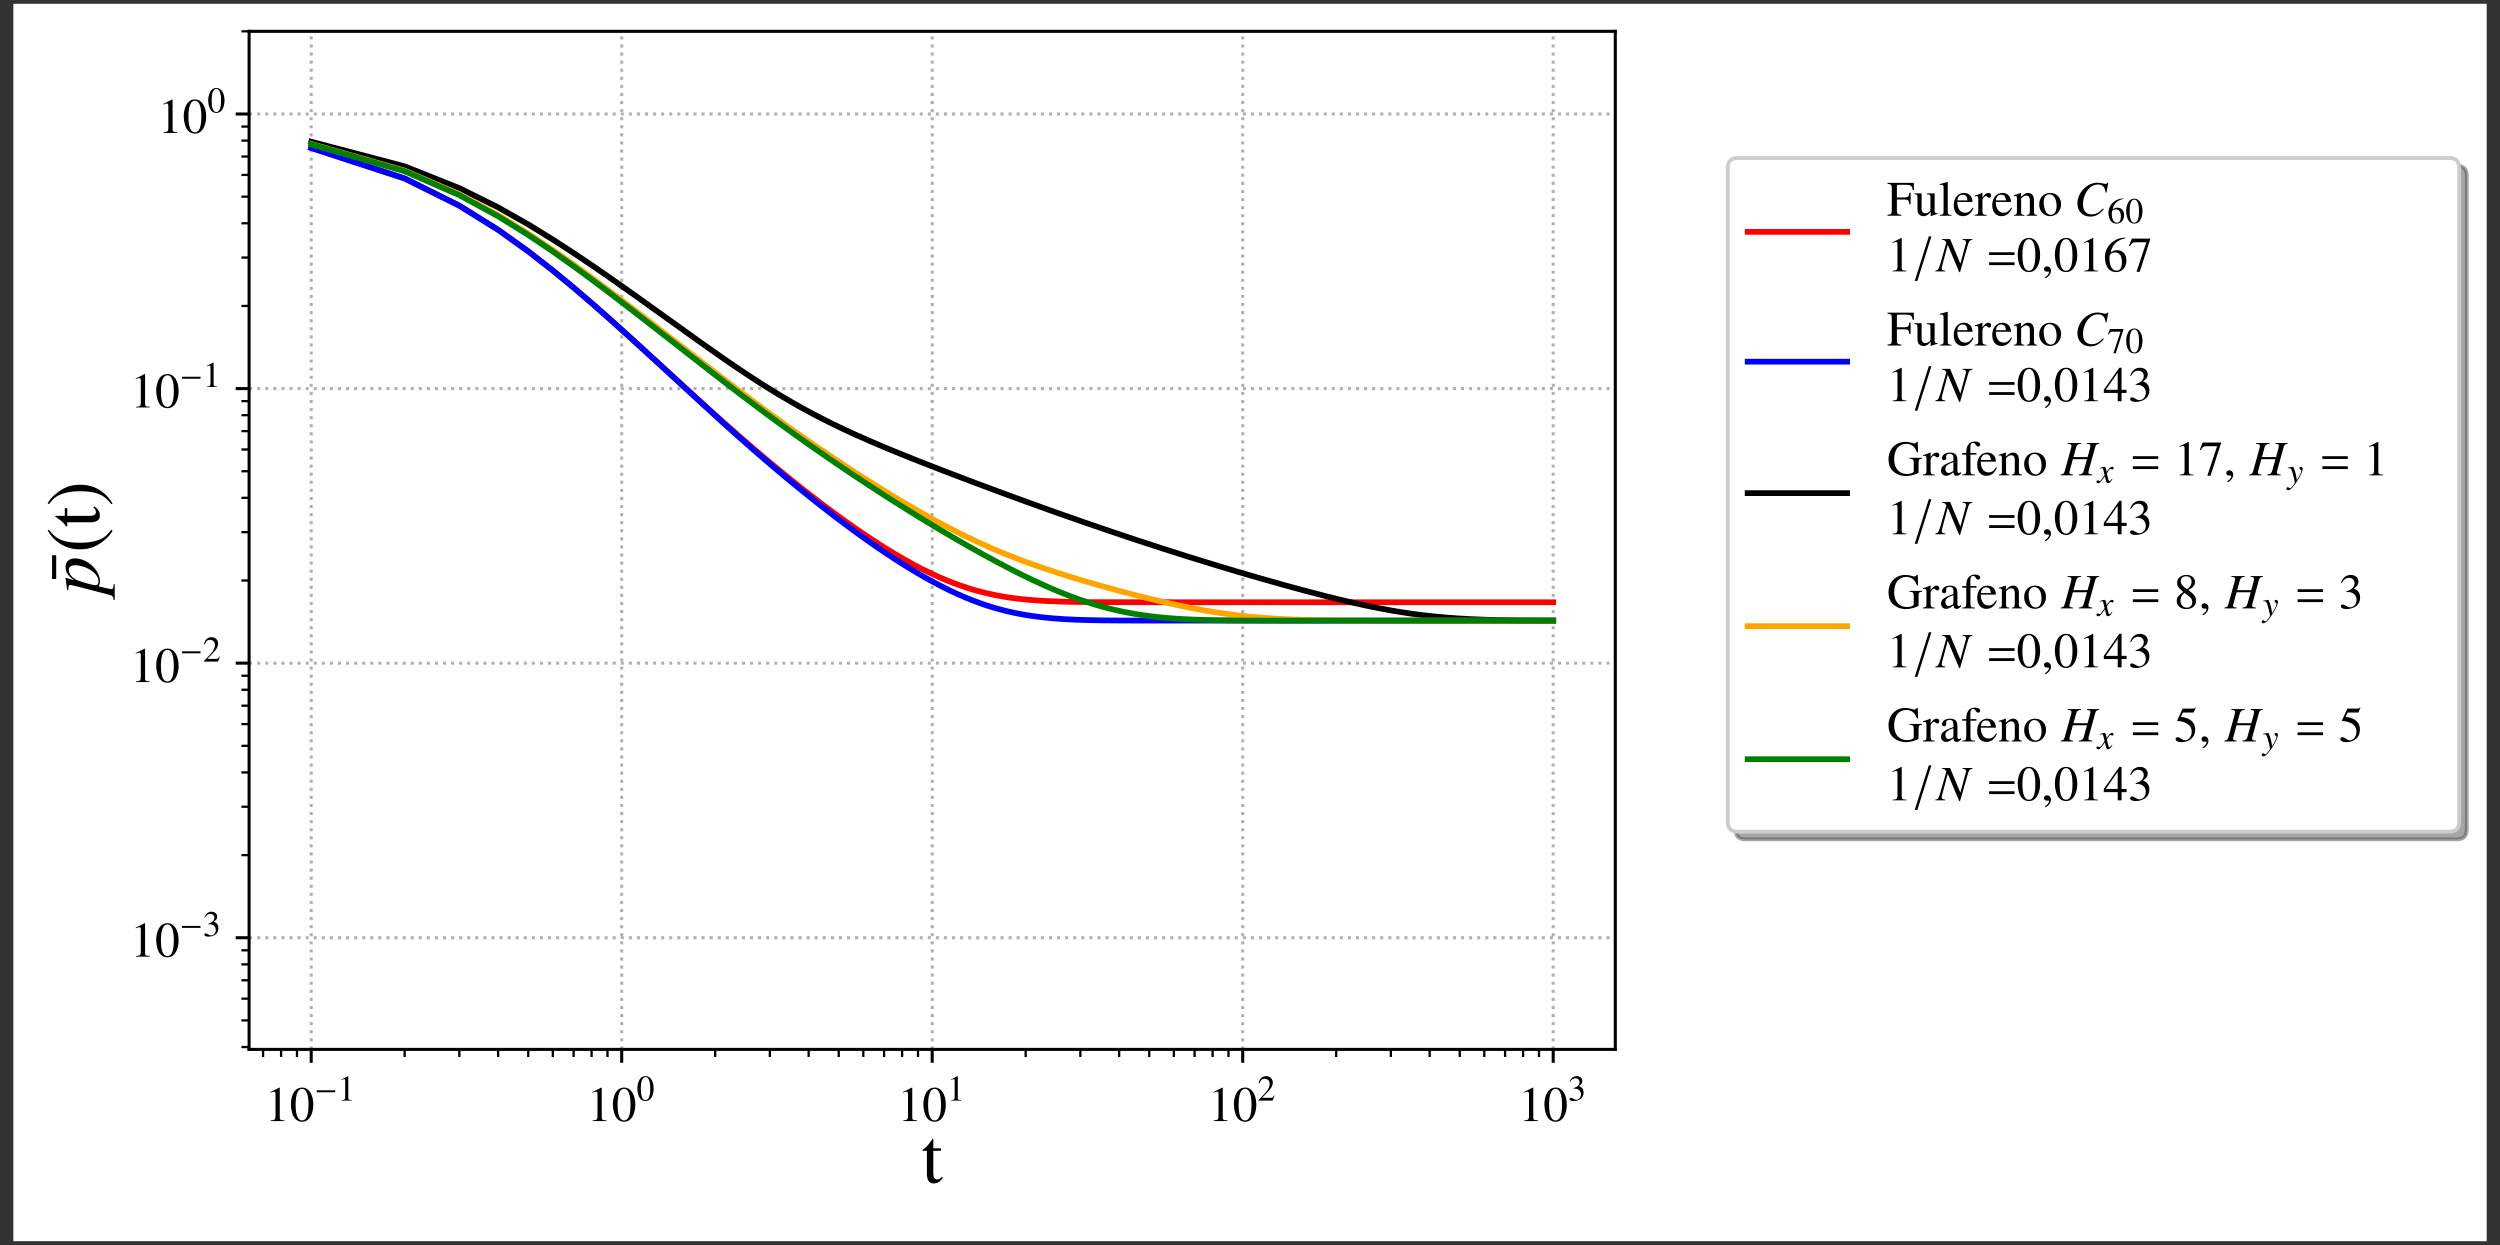 <?xml version="1.0" encoding="UTF-8"?>
<svg xmlns="http://www.w3.org/2000/svg" xmlns:xlink="http://www.w3.org/1999/xlink" width="653.499pt" height="325.441pt" viewBox="0 0 653.499 325.441" version="1.1">
<rect x="0" y="0" width="653.499" height="325.441" fill="#333333" stroke="none"/>
<defs>
<g>
<symbol overflow="visible" id="glyph0-0">
<path style="stroke:none;" d=""/>
</symbol>
<symbol overflow="visible" id="glyph0-1">
<path style="stroke:none;" d="M 5.109 0 L 5.109 -0.188 C 4.078 -0.203 3.875 -0.344 3.875 -0.953 L 3.875 -8.734 L 3.766 -8.75 L 1.438 -7.578 L 1.438 -7.391 C 1.594 -7.469 1.734 -7.516 1.781 -7.531 C 2.016 -7.625 2.234 -7.688 2.375 -7.688 C 2.641 -7.688 2.766 -7.484 2.766 -7.078 L 2.766 -1.203 C 2.766 -0.781 2.656 -0.484 2.453 -0.359 C 2.25 -0.25 2.078 -0.203 1.531 -0.188 L 1.531 0 Z M 5.109 0 "/>
</symbol>
<symbol overflow="visible" id="glyph0-2">
<path style="stroke:none;" d="M 6.172 -4.281 C 6.172 -6.938 4.984 -8.75 3.297 -8.75 C 2.578 -8.75 2.031 -8.531 1.547 -8.078 C 0.797 -7.359 0.312 -5.875 0.312 -4.359 C 0.312 -2.938 0.734 -1.422 1.344 -0.703 C 1.828 -0.125 2.484 0.188 3.234 0.188 C 3.906 0.188 4.453 -0.031 4.922 -0.5 C 5.672 -1.203 6.172 -2.703 6.172 -4.281 Z M 4.922 -4.25 C 4.922 -1.547 4.359 -0.156 3.234 -0.156 C 2.125 -0.156 1.547 -1.547 1.547 -4.234 C 1.547 -6.984 2.141 -8.422 3.25 -8.422 C 4.344 -8.422 4.922 -6.953 4.922 -4.25 Z M 4.922 -4.25 "/>
</symbol>
<symbol overflow="visible" id="glyph0-3">
<path style="stroke:none;" d="M 7.078 -6.719 L 7.031 -8.578 L 0.156 -8.578 L 0.156 -8.328 C 1.109 -8.25 1.281 -8.062 1.281 -7.156 L 1.281 -1.547 C 1.281 -0.484 1.141 -0.312 0.156 -0.25 L 0.156 0 L 3.781 0 L 3.781 -0.25 C 2.781 -0.297 2.609 -0.484 2.609 -1.406 L 2.609 -4.234 L 4.484 -4.234 C 5.531 -4.234 5.75 -4.047 5.906 -2.984 L 6.203 -2.984 L 6.203 -6 L 5.906 -6 C 5.75 -4.969 5.516 -4.766 4.484 -4.766 L 2.609 -4.766 L 2.609 -7.641 C 2.609 -8 2.672 -8.078 3.016 -8.078 L 4.781 -8.078 C 6.25 -8.078 6.531 -7.891 6.75 -6.719 Z M 7.078 -6.719 "/>
</symbol>
<symbol overflow="visible" id="glyph0-4">
<path style="stroke:none;" d="M 6.203 -0.469 L 6.203 -0.641 L 6.141 -0.641 C 5.547 -0.641 5.406 -0.797 5.406 -1.391 L 5.406 -5.828 L 3.359 -5.828 L 3.359 -5.609 C 4.156 -5.562 4.312 -5.438 4.312 -4.797 L 4.312 -1.75 C 4.312 -1.406 4.25 -1.203 4.094 -1.094 C 3.734 -0.781 3.328 -0.625 2.922 -0.625 C 2.422 -0.625 2 -1.062 2 -1.609 L 2 -5.828 L 0.109 -5.828 L 0.109 -5.641 C 0.734 -5.609 0.922 -5.422 0.922 -4.812 L 0.922 -1.547 C 0.922 -0.531 1.547 0.125 2.484 0.125 C 2.969 0.125 3.469 -0.078 3.828 -0.422 L 4.375 -0.984 L 4.375 0.094 L 4.438 0.109 C 5.078 -0.141 5.547 -0.281 6.203 -0.469 Z M 6.203 -0.469 "/>
</symbol>
<symbol overflow="visible" id="glyph0-5">
<path style="stroke:none;" d="M 3.328 0 L 3.328 -0.188 C 2.5 -0.25 2.359 -0.375 2.359 -1.094 L 2.359 -8.828 L 2.312 -8.844 C 1.625 -8.625 1.141 -8.5 0.25 -8.281 L 0.25 -8.062 L 0.328 -8.062 C 0.469 -8.078 0.625 -8.094 0.719 -8.094 C 1.141 -8.094 1.266 -7.922 1.266 -7.312 L 1.266 -1.125 C 1.266 -0.422 1.094 -0.266 0.266 -0.188 L 0.266 0 Z M 3.328 0 "/>
</symbol>
<symbol overflow="visible" id="glyph0-6">
<path style="stroke:none;" d="M 5.484 -2.031 L 5.281 -2.125 C 4.656 -1.141 4.109 -0.766 3.281 -0.766 C 2.562 -0.766 2.016 -1.094 1.641 -1.797 C 1.391 -2.312 1.281 -2.766 1.25 -3.594 L 5.25 -3.594 C 5.141 -4.438 5.016 -4.812 4.688 -5.219 C 4.297 -5.688 3.703 -5.953 3.031 -5.953 C 1.422 -5.953 0.328 -4.656 0.328 -2.766 C 0.328 -0.984 1.25 0.125 2.75 0.125 C 3.984 0.125 4.953 -0.641 5.484 -2.031 Z M 3.922 -4 L 1.281 -4 C 1.422 -5.031 1.859 -5.484 2.656 -5.484 C 3.453 -5.484 3.75 -5.125 3.922 -4 Z M 3.922 -4 "/>
</symbol>
<symbol overflow="visible" id="glyph0-7">
<path style="stroke:none;" d="M 4.344 -5.266 C 4.344 -5.703 4.062 -5.953 3.625 -5.953 C 3.078 -5.953 2.703 -5.656 2.078 -4.734 L 2.078 -5.938 L 2 -5.953 C 1.328 -5.672 0.859 -5.5 0.094 -5.266 L 0.094 -5.047 C 0.266 -5.094 0.391 -5.109 0.547 -5.109 C 0.875 -5.109 0.984 -4.891 0.984 -4.328 L 0.984 -1.094 C 0.984 -0.438 0.891 -0.344 0.062 -0.188 L 0.062 0 L 3.172 0 L 3.172 -0.188 C 2.297 -0.234 2.078 -0.422 2.078 -1.172 L 2.078 -4.078 C 2.078 -4.5 2.625 -5.141 2.984 -5.141 C 3.062 -5.141 3.172 -5.078 3.312 -4.953 C 3.516 -4.766 3.672 -4.688 3.828 -4.688 C 4.141 -4.688 4.344 -4.906 4.344 -5.266 Z M 4.344 -5.266 "/>
</symbol>
<symbol overflow="visible" id="glyph0-8">
<path style="stroke:none;" d="M 6.281 0 L 6.281 -0.188 C 5.641 -0.266 5.484 -0.422 5.484 -1.047 L 5.484 -4.016 C 5.484 -5.234 4.922 -5.953 3.969 -5.953 C 3.375 -5.953 2.969 -5.734 2.078 -4.906 L 2.078 -5.938 L 2 -5.953 C 1.359 -5.719 0.922 -5.578 0.203 -5.375 L 0.203 -5.156 C 0.281 -5.188 0.422 -5.203 0.562 -5.203 C 0.922 -5.203 1.031 -5.016 1.031 -4.375 L 1.031 -1.172 C 1.031 -0.422 0.891 -0.25 0.234 -0.188 L 0.234 0 L 2.984 0 L 2.984 -0.188 C 2.312 -0.25 2.125 -0.406 2.125 -0.875 L 2.125 -4.5 C 2.75 -5.094 3.031 -5.25 3.453 -5.25 C 4.094 -5.25 4.406 -4.844 4.406 -3.984 L 4.406 -1.281 C 4.406 -0.469 4.234 -0.25 3.594 -0.188 L 3.594 0 Z M 6.281 0 "/>
</symbol>
<symbol overflow="visible" id="glyph0-9">
<path style="stroke:none;" d="M 6.094 -3.031 C 6.094 -4.734 4.891 -5.953 3.234 -5.953 C 1.547 -5.953 0.375 -4.719 0.375 -2.922 C 0.375 -1.172 1.578 0.125 3.219 0.125 C 4.844 0.125 6.094 -1.25 6.094 -3.031 Z M 4.922 -2.578 C 4.922 -1.109 4.344 -0.234 3.375 -0.234 C 2.859 -0.234 2.391 -0.547 2.109 -1.062 C 1.75 -1.734 1.547 -2.641 1.547 -3.562 C 1.547 -4.797 2.156 -5.594 3.062 -5.594 C 4.156 -5.594 4.922 -4.359 4.922 -2.578 Z M 4.922 -2.578 "/>
</symbol>
<symbol overflow="visible" id="glyph0-10">
<path style="stroke:none;" d="M 2.531 -0.172 C 2.531 -0.812 2.078 -1.328 1.484 -1.328 C 1.031 -1.328 0.719 -1.016 0.719 -0.578 C 0.719 -0.172 1.016 0.078 1.484 0.078 C 1.562 0.078 1.656 0.062 1.734 0.047 C 1.828 0.031 1.844 0.031 1.844 0.031 C 1.938 0.031 2.016 0.109 2.016 0.203 C 2.016 0.625 1.656 1.094 0.953 1.578 L 1.078 1.828 C 1.938 1.406 2.531 0.609 2.531 -0.172 Z M 2.531 -0.172 "/>
</symbol>
<symbol overflow="visible" id="glyph0-11">
<path style="stroke:none;" d="M 6.062 -2.844 C 6.062 -4.5 5.109 -5.547 3.625 -5.547 C 3.062 -5.547 2.781 -5.453 1.969 -4.969 C 2.312 -6.922 3.766 -8.312 5.797 -8.656 L 5.781 -8.859 C 4.297 -8.734 3.547 -8.484 2.609 -7.828 C 1.203 -6.828 0.438 -5.344 0.438 -3.609 C 0.438 -2.484 0.797 -1.344 1.344 -0.703 C 1.844 -0.125 2.531 0.188 3.344 0.188 C 4.953 0.188 6.062 -1.047 6.062 -2.844 Z M 4.891 -2.391 C 4.891 -0.969 4.391 -0.188 3.484 -0.188 C 2.344 -0.188 1.641 -1.406 1.641 -3.406 C 1.641 -4.062 1.75 -4.438 2 -4.625 C 2.281 -4.828 2.688 -4.953 3.141 -4.953 C 4.25 -4.953 4.891 -4.016 4.891 -2.391 Z M 4.891 -2.391 "/>
</symbol>
<symbol overflow="visible" id="glyph0-12">
<path style="stroke:none;" d="M 5.812 -8.375 L 5.812 -8.578 L 1.016 -8.578 L 0.266 -6.672 L 0.484 -6.562 C 1.031 -7.453 1.266 -7.609 1.984 -7.609 L 4.797 -7.609 L 2.234 0.109 L 3.062 0.109 Z M 5.812 -8.375 "/>
</symbol>
<symbol overflow="visible" id="glyph0-13">
<path style="stroke:none;" d="M 6.109 -2.156 L 6.109 -2.984 L 4.797 -2.984 L 4.797 -8.75 L 4.219 -8.75 L 0.156 -2.984 L 0.156 -2.156 L 3.797 -2.156 L 3.797 0 L 4.797 0 L 4.797 -2.156 Z M 3.781 -2.984 L 0.672 -2.984 L 3.781 -7.438 Z M 3.781 -2.984 "/>
</symbol>
<symbol overflow="visible" id="glyph0-14">
<path style="stroke:none;" d="M 5.594 -2.844 C 5.594 -3.5 5.391 -4.109 5.016 -4.5 C 4.75 -4.797 4.5 -4.953 3.938 -5.188 C 4.828 -5.797 5.156 -6.281 5.156 -6.984 C 5.156 -8.031 4.328 -8.75 3.141 -8.75 C 2.484 -8.75 1.922 -8.531 1.453 -8.125 C 1.062 -7.766 0.875 -7.438 0.578 -6.656 L 0.781 -6.609 C 1.312 -7.547 1.891 -7.984 2.703 -7.984 C 3.547 -7.984 4.125 -7.406 4.125 -6.594 C 4.125 -6.125 3.938 -5.656 3.609 -5.344 C 3.219 -4.953 2.859 -4.75 1.984 -4.438 L 1.984 -4.281 C 2.75 -4.281 3.047 -4.25 3.359 -4.125 C 4.156 -3.844 4.656 -3.109 4.656 -2.219 C 4.656 -1.125 3.922 -0.281 2.969 -0.281 C 2.609 -0.281 2.359 -0.375 1.875 -0.688 C 1.484 -0.922 1.266 -1.016 1.047 -1.016 C 0.75 -1.016 0.562 -0.828 0.562 -0.562 C 0.562 -0.109 1.109 0.188 2.016 0.188 C 3.016 0.188 4.047 -0.156 4.656 -0.688 C 5.266 -1.219 5.594 -1.969 5.594 -2.844 Z M 5.594 -2.844 "/>
</symbol>
<symbol overflow="visible" id="glyph0-15">
<path style="stroke:none;" d="M 9.188 -4.359 L 9.188 -4.578 L 5.875 -4.578 L 5.875 -4.359 C 6.438 -4.312 6.594 -4.281 6.75 -4.172 C 6.938 -4.047 7.016 -3.75 7.016 -3.203 L 7.016 -1.094 C 7.016 -0.688 6.234 -0.344 5.297 -0.344 C 3.188 -0.344 1.891 -1.812 1.891 -4.219 C 1.891 -5.438 2.25 -6.625 2.828 -7.25 C 3.391 -7.891 4.203 -8.234 5.078 -8.234 C 5.797 -8.234 6.438 -7.984 6.938 -7.531 C 7.328 -7.156 7.531 -6.812 7.859 -6.016 L 8.156 -6.016 L 8.062 -8.75 L 7.766 -8.75 C 7.688 -8.516 7.469 -8.328 7.188 -8.328 C 7.062 -8.328 6.859 -8.375 6.625 -8.453 C 6.031 -8.656 5.438 -8.75 4.859 -8.75 C 2.266 -8.75 0.422 -6.859 0.422 -4.203 C 0.422 -2.938 0.766 -1.969 1.484 -1.203 C 2.359 -0.312 3.594 0.188 5.031 0.188 C 6.141 0.188 7.766 -0.266 8.281 -0.719 L 8.281 -3.359 C 8.281 -4.125 8.438 -4.281 9.188 -4.359 Z M 9.188 -4.359 "/>
</symbol>
<symbol overflow="visible" id="glyph0-16">
<path style="stroke:none;" d="M 5.719 -0.516 L 5.719 -0.859 C 5.5 -0.672 5.344 -0.609 5.156 -0.609 C 4.859 -0.609 4.766 -0.797 4.766 -1.359 L 4.766 -3.891 C 4.766 -4.547 4.703 -4.906 4.516 -5.203 C 4.25 -5.703 3.688 -5.953 2.906 -5.953 C 2.234 -5.953 1.625 -5.781 1.25 -5.484 C 0.938 -5.203 0.719 -4.828 0.719 -4.5 C 0.719 -4.203 0.969 -3.953 1.281 -3.953 C 1.594 -3.953 1.859 -4.203 1.859 -4.5 C 1.859 -4.547 1.859 -4.609 1.844 -4.703 C 1.812 -4.812 1.797 -4.922 1.797 -5.016 C 1.797 -5.359 2.219 -5.641 2.734 -5.641 C 3.375 -5.641 3.719 -5.266 3.719 -4.578 L 3.719 -3.781 C 1.719 -2.984 1.5 -2.875 0.953 -2.391 C 0.656 -2.125 0.484 -1.688 0.484 -1.25 C 0.484 -0.438 1.031 0.125 1.844 0.125 C 2.406 0.125 2.938 -0.141 3.734 -0.812 C 3.797 -0.125 4.031 0.125 4.562 0.125 C 5 0.125 5.266 -0.031 5.719 -0.516 Z M 3.719 -1.594 C 3.719 -1.188 3.656 -1.078 3.375 -0.906 C 3.062 -0.719 2.703 -0.625 2.438 -0.625 C 1.984 -0.625 1.625 -1.062 1.625 -1.625 L 1.625 -1.672 C 1.625 -2.438 2.156 -2.906 3.719 -3.469 Z M 3.719 -1.594 "/>
</symbol>
<symbol overflow="visible" id="glyph0-17">
<path style="stroke:none;" d="M 4.969 -8.047 C 4.969 -8.516 4.391 -8.844 3.609 -8.844 C 2.797 -8.844 2.125 -8.5 1.781 -7.922 C 1.453 -7.328 1.344 -6.859 1.328 -5.828 L 0.266 -5.828 L 0.266 -5.422 L 1.328 -5.422 L 1.328 -1.344 C 1.328 -0.406 1.188 -0.25 0.266 -0.188 L 0.266 0 L 3.625 0 L 3.625 -0.188 C 2.562 -0.234 2.422 -0.375 2.422 -1.344 L 2.422 -5.422 L 4 -5.422 L 4 -5.828 L 2.406 -5.828 L 2.406 -7.328 C 2.406 -8.094 2.656 -8.484 3.141 -8.484 C 3.438 -8.484 3.594 -8.359 3.828 -7.984 C 4.047 -7.625 4.203 -7.516 4.422 -7.516 C 4.734 -7.516 4.969 -7.75 4.969 -8.047 Z M 4.969 -8.047 "/>
</symbol>
<symbol overflow="visible" id="glyph0-18">
<path style="stroke:none;" d="M 5.766 -2 C 5.766 -3 5.328 -3.641 3.75 -4.812 C 5.031 -5.484 5.484 -6.031 5.484 -6.922 C 5.484 -7.984 4.562 -8.75 3.266 -8.75 C 1.859 -8.75 0.797 -7.891 0.797 -6.703 C 0.797 -5.875 1.047 -5.484 2.406 -4.297 C 1.016 -3.234 0.719 -2.844 0.719 -1.953 C 0.719 -0.703 1.75 0.188 3.219 0.188 C 4.766 0.188 5.766 -0.672 5.766 -2 Z M 4.781 -1.609 C 4.781 -0.766 4.203 -0.188 3.359 -0.188 C 2.375 -0.188 1.703 -0.938 1.703 -2.062 C 1.703 -2.891 2 -3.438 2.75 -4.047 L 3.516 -3.469 C 4.469 -2.797 4.781 -2.328 4.781 -1.609 Z M 4.594 -6.938 C 4.594 -6.188 4.234 -5.609 3.5 -5.109 C 3.438 -5.078 3.438 -5.078 3.375 -5.031 C 2.234 -5.797 1.766 -6.391 1.766 -7.109 C 1.766 -7.859 2.344 -8.391 3.156 -8.391 C 4.047 -8.391 4.594 -7.828 4.594 -6.938 Z M 4.594 -6.938 "/>
</symbol>
<symbol overflow="visible" id="glyph0-19">
<path style="stroke:none;" d="M 5.672 -8.828 L 5.562 -8.906 C 5.359 -8.641 5.234 -8.578 4.969 -8.578 L 2.25 -8.578 L 0.844 -5.5 C 0.828 -5.484 0.828 -5.438 0.828 -5.438 C 0.828 -5.375 0.875 -5.344 0.984 -5.344 C 1.406 -5.344 1.922 -5.25 2.453 -5.078 C 3.938 -4.594 4.625 -3.797 4.625 -2.516 C 4.625 -1.266 3.828 -0.297 2.828 -0.297 C 2.562 -0.297 2.344 -0.391 1.953 -0.672 C 1.547 -0.969 1.25 -1.094 0.969 -1.094 C 0.594 -1.094 0.422 -0.953 0.422 -0.625 C 0.422 -0.125 1.016 0.188 2 0.188 C 3.078 0.188 4.016 -0.172 4.656 -0.828 C 5.266 -1.406 5.531 -2.156 5.531 -3.141 C 5.531 -4.062 5.281 -4.656 4.641 -5.312 C 4.062 -5.875 3.328 -6.172 1.797 -6.453 L 2.344 -7.547 L 4.891 -7.547 C 5.094 -7.547 5.141 -7.578 5.188 -7.672 Z M 5.672 -8.828 "/>
</symbol>
<symbol overflow="visible" id="glyph1-0">
<path style="stroke:none;" d=""/>
</symbol>
<symbol overflow="visible" id="glyph1-1">
<path style="stroke:none;" d="M 5.422 -2.172 L 5.422 -2.688 L 0.594 -2.688 L 0.594 -2.172 Z M 5.422 -2.172 "/>
</symbol>
<symbol overflow="visible" id="glyph2-0">
<path style="stroke:none;" d=""/>
</symbol>
<symbol overflow="visible" id="glyph2-1">
<path style="stroke:none;" d="M 3.719 0 L 3.719 -0.141 C 2.984 -0.156 2.828 -0.25 2.828 -0.703 L 2.828 -6.375 L 2.75 -6.391 L 1.047 -5.531 L 1.047 -5.391 C 1.156 -5.438 1.266 -5.484 1.297 -5.5 C 1.469 -5.562 1.641 -5.609 1.734 -5.609 C 1.922 -5.609 2.016 -5.469 2.016 -5.156 L 2.016 -0.875 C 2.016 -0.562 1.938 -0.344 1.781 -0.266 C 1.641 -0.172 1.516 -0.156 1.109 -0.141 L 1.109 0 Z M 3.719 0 "/>
</symbol>
<symbol overflow="visible" id="glyph2-2">
<path style="stroke:none;" d="M 4.5 -3.125 C 4.5 -5.062 3.641 -6.391 2.406 -6.391 C 1.875 -6.391 1.484 -6.234 1.141 -5.906 C 0.594 -5.375 0.234 -4.281 0.234 -3.172 C 0.234 -2.141 0.531 -1.047 0.984 -0.516 C 1.328 -0.094 1.812 0.125 2.359 0.125 C 2.844 0.125 3.25 -0.031 3.594 -0.359 C 4.141 -0.875 4.5 -1.969 4.5 -3.125 Z M 3.594 -3.094 C 3.594 -1.125 3.172 -0.109 2.359 -0.109 C 1.547 -0.109 1.141 -1.125 1.141 -3.094 C 1.141 -5.094 1.562 -6.141 2.375 -6.141 C 3.172 -6.141 3.594 -5.078 3.594 -3.094 Z M 3.594 -3.094 "/>
</symbol>
<symbol overflow="visible" id="glyph2-3">
<path style="stroke:none;" d="M 4.484 -1.297 L 4.375 -1.344 C 4.016 -0.797 3.891 -0.719 3.469 -0.719 L 1.203 -0.719 L 2.797 -2.375 C 3.641 -3.266 4.016 -3.984 4.016 -4.719 C 4.016 -5.656 3.25 -6.391 2.266 -6.391 C 1.734 -6.391 1.25 -6.188 0.891 -5.797 C 0.594 -5.484 0.453 -5.188 0.297 -4.516 L 0.484 -4.469 C 0.875 -5.391 1.203 -5.688 1.859 -5.688 C 2.656 -5.688 3.188 -5.156 3.188 -4.359 C 3.188 -3.625 2.766 -2.734 1.969 -1.906 L 0.281 -0.109 L 0.281 0 L 3.969 0 Z M 4.484 -1.297 "/>
</symbol>
<symbol overflow="visible" id="glyph2-4">
<path style="stroke:none;" d="M 4.078 -2.062 C 4.078 -2.547 3.938 -3 3.656 -3.297 C 3.469 -3.5 3.297 -3.609 2.875 -3.797 C 3.531 -4.234 3.766 -4.578 3.766 -5.094 C 3.766 -5.859 3.156 -6.391 2.281 -6.391 C 1.812 -6.391 1.406 -6.234 1.062 -5.922 C 0.781 -5.672 0.641 -5.422 0.422 -4.859 L 0.562 -4.828 C 0.953 -5.516 1.375 -5.828 1.969 -5.828 C 2.594 -5.828 3.016 -5.406 3.016 -4.812 C 3.016 -4.469 2.875 -4.125 2.641 -3.891 C 2.359 -3.609 2.094 -3.469 1.453 -3.25 L 1.453 -3.125 C 2 -3.125 2.219 -3.094 2.453 -3.016 C 3.031 -2.812 3.406 -2.266 3.406 -1.609 C 3.406 -0.828 2.859 -0.203 2.172 -0.203 C 1.906 -0.203 1.719 -0.281 1.375 -0.5 C 1.094 -0.672 0.922 -0.734 0.766 -0.734 C 0.547 -0.734 0.406 -0.609 0.406 -0.406 C 0.406 -0.078 0.812 0.125 1.469 0.125 C 2.203 0.125 2.953 -0.109 3.391 -0.5 C 3.844 -0.891 4.078 -1.438 4.078 -2.062 Z M 4.078 -2.062 "/>
</symbol>
<symbol overflow="visible" id="glyph2-5">
<path style="stroke:none;" d="M 4.422 -2.062 C 4.422 -3.281 3.734 -4.047 2.641 -4.047 C 2.234 -4.047 2.031 -3.984 1.438 -3.625 C 1.688 -5.047 2.75 -6.062 4.234 -6.312 L 4.219 -6.469 C 3.141 -6.375 2.594 -6.188 1.906 -5.703 C 0.875 -4.984 0.328 -3.906 0.328 -2.641 C 0.328 -1.812 0.578 -0.984 0.984 -0.516 C 1.344 -0.094 1.859 0.125 2.438 0.125 C 3.609 0.125 4.422 -0.766 4.422 -2.062 Z M 3.578 -1.75 C 3.578 -0.703 3.203 -0.125 2.547 -0.125 C 1.719 -0.125 1.203 -1.016 1.203 -2.484 C 1.203 -2.969 1.281 -3.234 1.469 -3.375 C 1.656 -3.531 1.953 -3.609 2.281 -3.609 C 3.094 -3.609 3.578 -2.938 3.578 -1.75 Z M 3.578 -1.75 "/>
</symbol>
<symbol overflow="visible" id="glyph2-6">
<path style="stroke:none;" d="M 4.25 -6.109 L 4.25 -6.266 L 0.75 -6.266 L 0.188 -4.875 L 0.344 -4.797 C 0.75 -5.438 0.922 -5.562 1.453 -5.562 L 3.5 -5.562 L 1.625 0.078 L 2.234 0.078 Z M 4.25 -6.109 "/>
</symbol>
<symbol overflow="visible" id="glyph3-0">
<path style="stroke:none;" d=""/>
</symbol>
<symbol overflow="visible" id="glyph3-1">
<path style="stroke:none;" d="M 5.562 -1.312 L 5.297 -1.531 C 4.859 -1.016 4.547 -0.844 4.109 -0.844 C 3.359 -0.844 3.062 -1.359 3.062 -2.625 L 3.062 -8.328 L 5.078 -8.328 L 5.078 -8.969 L 3.062 -8.969 L 3.062 -11.281 C 3.062 -11.469 3.031 -11.531 2.922 -11.531 C 2.812 -11.328 2.672 -11.156 2.531 -10.984 C 1.797 -9.875 1.109 -9.141 0.594 -8.844 C 0.375 -8.703 0.266 -8.594 0.266 -8.469 C 0.266 -8.406 0.281 -8.359 0.344 -8.328 L 1.391 -8.328 L 1.391 -2.328 C 1.391 -0.656 1.984 0.203 3.141 0.203 C 4.141 0.203 4.906 -0.281 5.562 -1.312 Z M 5.562 -1.312 "/>
</symbol>
<symbol overflow="visible" id="glyph4-0">
<path style="stroke:none;" d=""/>
</symbol>
<symbol overflow="visible" id="glyph4-1">
<path style="stroke:none;" d="M -11.219 -6.422 L -12.297 -6.422 L -12.297 -0.219 L -11.219 -0.219 Z M -11.219 -6.422 "/>
</symbol>
<symbol overflow="visible" id="glyph4-2">
<path style="stroke:none;" d="M 3.203 -6.062 C 1.953 -4.469 1.25 -3.906 -0.234 -3.359 C -1.578 -2.891 -3.094 -2.672 -5.078 -2.672 C -7.172 -2.672 -8.812 -2.922 -10.047 -3.469 C -11.281 -4.031 -12 -4.625 -13.141 -6.062 L -13.469 -5.875 C -12.516 -4.406 -12 -3.812 -11.078 -3.062 C -9.344 -1.656 -7.344 -0.953 -5.016 -0.953 C -2.484 -0.953 -0.531 -1.688 1.5 -3.453 C 2.453 -4.266 2.891 -4.781 3.531 -5.812 Z M 3.203 -6.062 "/>
</symbol>
<symbol overflow="visible" id="glyph4-3">
<path style="stroke:none;" d="M -1.312 -5.562 L -1.531 -5.297 C -1.016 -4.859 -0.844 -4.547 -0.844 -4.109 C -0.844 -3.359 -1.359 -3.062 -2.625 -3.062 L -8.328 -3.062 L -8.328 -5.078 L -8.969 -5.078 L -8.969 -3.062 L -11.281 -3.062 C -11.469 -3.062 -11.531 -3.031 -11.531 -2.922 C -11.328 -2.812 -11.156 -2.672 -10.984 -2.531 C -9.875 -1.797 -9.141 -1.109 -8.844 -0.594 C -8.703 -0.375 -8.594 -0.266 -8.469 -0.266 C -8.406 -0.266 -8.359 -0.281 -8.328 -0.344 L -8.328 -1.391 L -2.328 -1.391 C -0.656 -1.391 0.203 -1.984 0.203 -3.141 C 0.203 -4.141 -0.281 -4.906 -1.312 -5.562 Z M -1.312 -5.562 "/>
</symbol>
<symbol overflow="visible" id="glyph4-4">
<path style="stroke:none;" d="M -4.922 -5.672 C -7.469 -5.672 -9.406 -4.938 -11.438 -3.188 C -12.391 -2.375 -12.828 -1.859 -13.469 -0.812 L -13.141 -0.578 C -11.891 -2.172 -11.203 -2.703 -9.703 -3.266 C -8.359 -3.75 -6.859 -3.969 -4.859 -3.969 C -2.781 -3.969 -1.141 -3.703 0.078 -3.172 C 1.328 -2.609 2.047 -2.016 3.203 -0.578 L 3.531 -0.75 C 2.562 -2.234 2.047 -2.828 1.141 -3.562 C -0.594 -4.984 -2.594 -5.672 -4.922 -5.672 Z M -4.922 -5.672 "/>
</symbol>
<symbol overflow="visible" id="glyph5-0">
<path style="stroke:none;" d=""/>
</symbol>
<symbol overflow="visible" id="glyph5-1">
<path style="stroke:none;" d="M -6.297 -9.344 C -7.844 -9.344 -8.781 -8.484 -8.781 -7.047 C -8.781 -5.75 -8.141 -4.797 -6.531 -3.641 L -8.703 -4.266 C -8.703 -4.266 -8.781 -4.219 -8.781 -4.156 L -8.781 -4.141 L -8.344 -1.078 L -8.047 -1.109 C -8.047 -1.719 -8.047 -2.406 -7.516 -2.406 C -7.266 -2.406 -4.516 -1.719 -1.875 -1 L 2.594 0.156 C 3.5 0.359 3.75 0.641 3.766 1.5 L 4.078 1.5 L 4.078 -2.594 L 3.781 -2.594 C 3.781 -1.656 3.625 -1.312 3.188 -1.312 C 2.906 -1.312 1.422 -1.656 -0.125 -2.047 C 0.141 -2.547 0.219 -2.906 0.219 -3.359 C 0.219 -6.281 -3.109 -9.344 -6.297 -9.344 Z M -6.234 -7.547 C -4.922 -7.547 -3.266 -7.016 -2.047 -6.172 C -0.797 -5.312 -0.156 -4.344 -0.156 -3.281 C -0.156 -2.734 -0.453 -2.328 -0.891 -2.328 C -1.578 -2.328 -4.156 -3.031 -5.656 -3.625 C -6.969 -4.141 -7.922 -5.266 -7.922 -6.234 C -7.922 -6.25 -7.922 -6.297 -7.922 -6.312 C -7.891 -7.172 -7.375 -7.547 -6.234 -7.547 Z M -6.234 -7.547 "/>
</symbol>
<symbol overflow="visible" id="glyph6-0">
<path style="stroke:none;" d=""/>
</symbol>
<symbol overflow="visible" id="glyph6-1">
<path style="stroke:none;" d="M 7.766 -1.703 L 7.547 -1.875 C 6.391 -0.719 5.641 -0.344 4.578 -0.344 C 3.141 -0.344 2.312 -1.328 2.312 -3 C 2.312 -4.547 2.922 -6.109 3.938 -7.156 C 4.562 -7.812 5.375 -8.156 6.234 -8.156 C 7.422 -8.156 8.078 -7.469 8.219 -6.062 L 8.453 -6.016 L 8.922 -8.594 L 8.656 -8.594 C 8.547 -8.391 8.422 -8.312 8.156 -8.312 C 8.047 -8.312 7.906 -8.344 7.625 -8.406 C 7.062 -8.547 6.547 -8.625 6.109 -8.625 C 3.344 -8.625 0.859 -6.031 0.859 -3.141 C 0.859 -1.172 2.25 0.234 4.234 0.234 C 5.562 0.234 6.609 -0.328 7.766 -1.703 Z M 7.766 -1.703 "/>
</symbol>
<symbol overflow="visible" id="glyph6-2">
<path style="stroke:none;" d="M 9.422 -8.25 L 9.422 -8.453 L 6.844 -8.453 L 6.844 -8.25 C 7.578 -8.188 7.75 -8.062 7.75 -7.594 C 7.75 -7.438 7.719 -7.297 7.625 -7.016 L 7.609 -6.922 L 6.281 -2 L 3.594 -8.453 L 1.5 -8.453 L 1.5 -8.25 C 2.109 -8.203 2.391 -8.031 2.609 -7.531 L 1.078 -2.125 C 0.578 -0.469 0.484 -0.312 -0.266 -0.203 L -0.266 0 L 2.312 0 L 2.312 -0.203 C 1.625 -0.266 1.406 -0.406 1.406 -0.766 C 1.406 -0.938 1.438 -1.188 1.516 -1.469 L 2.984 -6.938 L 5.969 0.188 L 6.203 0.188 L 8.062 -6.328 C 8.547 -7.984 8.594 -8.062 9.422 -8.25 Z M 9.422 -8.25 "/>
</symbol>
<symbol overflow="visible" id="glyph6-3">
<path style="stroke:none;" d="M 8.141 0 L 8.141 -0.203 C 7.297 -0.297 7.125 -0.391 7.125 -0.75 C 7.125 -0.859 7.141 -0.953 7.156 -1.062 L 8.875 -7.297 C 9.094 -8.047 9.203 -8.125 9.938 -8.25 L 9.938 -8.453 L 6.734 -8.453 L 6.734 -8.25 C 7.484 -8.156 7.641 -8.062 7.641 -7.688 C 7.641 -7.5 7.594 -7.234 7.5 -6.891 L 6.906 -4.766 L 3.219 -4.766 L 3.906 -7.297 C 4.109 -7.953 4.438 -8.203 5.219 -8.25 L 5.219 -8.453 L 1.688 -8.453 L 1.688 -8.25 C 2.5 -8.172 2.688 -8.062 2.688 -7.688 C 2.688 -7.5 2.641 -7.234 2.531 -6.891 L 0.953 -1.172 C 0.719 -0.422 0.625 -0.344 -0.109 -0.203 L -0.109 0 L 3.078 0 L 3.078 -0.203 C 2.312 -0.312 2.156 -0.406 2.156 -0.781 C 2.156 -0.875 2.172 -0.969 2.203 -1.062 L 3.062 -4.219 L 6.75 -4.219 L 5.906 -1.172 C 5.703 -0.5 5.438 -0.297 4.594 -0.203 L 4.594 0 Z M 8.141 0 "/>
</symbol>
<symbol overflow="visible" id="glyph7-0">
<path style="stroke:none;" d=""/>
</symbol>
<symbol overflow="visible" id="glyph7-1">
<path style="stroke:none;" d="M 0.797 2.5 L 1.484 2.5 L 5.156 -9.156 L 4.484 -9.156 Z M 0.797 2.5 "/>
</symbol>
<symbol overflow="visible" id="glyph8-0">
<path style="stroke:none;" d=""/>
</symbol>
<symbol overflow="visible" id="glyph8-1">
<path style="stroke:none;" d="M 7.156 -4.281 L 7.156 -5 L 0.516 -5 L 0.516 -4.281 Z M 7.156 -1.641 L 7.156 -2.375 L 0.516 -2.375 L 0.516 -1.641 Z M 7.156 -1.641 "/>
</symbol>
<symbol overflow="visible" id="glyph9-0">
<path style="stroke:none;" d=""/>
</symbol>
<symbol overflow="visible" id="glyph9-1">
<path style="stroke:none;" d="M 3.938 -0.969 L 3.797 -1.047 C 3.719 -0.953 3.672 -0.906 3.594 -0.797 C 3.375 -0.516 3.266 -0.422 3.141 -0.422 C 3.016 -0.422 2.938 -0.531 2.859 -0.797 C 2.844 -0.891 2.828 -0.938 2.828 -0.953 C 2.594 -1.844 2.484 -2.359 2.484 -2.5 C 2.906 -3.219 3.25 -3.641 3.406 -3.641 C 3.469 -3.641 3.547 -3.609 3.641 -3.562 C 3.75 -3.5 3.812 -3.484 3.906 -3.484 C 4.094 -3.484 4.219 -3.625 4.219 -3.812 C 4.219 -4.031 4.062 -4.172 3.844 -4.172 C 3.422 -4.172 3.078 -3.828 2.406 -2.812 L 2.312 -3.344 C 2.172 -3.984 2.062 -4.172 1.812 -4.172 C 1.594 -4.172 1.297 -4.094 0.703 -3.891 L 0.609 -3.859 L 0.641 -3.719 L 0.797 -3.75 C 0.984 -3.797 1.094 -3.812 1.172 -3.812 C 1.406 -3.812 1.469 -3.734 1.594 -3.172 L 1.875 -2 L 1.094 -0.891 C 0.891 -0.609 0.719 -0.438 0.609 -0.438 C 0.562 -0.438 0.469 -0.469 0.375 -0.531 C 0.25 -0.594 0.156 -0.625 0.062 -0.625 C -0.125 -0.625 -0.25 -0.484 -0.25 -0.297 C -0.25 -0.047 -0.078 0.109 0.219 0.109 C 0.516 0.109 0.625 0.016 1.094 -0.547 L 1.953 -1.656 L 2.234 -0.531 C 2.359 -0.031 2.484 0.109 2.781 0.109 C 3.141 0.109 3.391 -0.125 3.938 -0.969 Z M 3.938 -0.969 "/>
</symbol>
<symbol overflow="visible" id="glyph9-2">
<path style="stroke:none;" d="M 4.031 -3.656 C 4.031 -3.938 3.797 -4.172 3.5 -4.172 C 3.297 -4.172 3.141 -4.031 3.141 -3.812 C 3.141 -3.672 3.219 -3.578 3.406 -3.453 C 3.578 -3.344 3.656 -3.266 3.656 -3.125 C 3.656 -2.75 3.312 -2.016 2.5 -0.688 L 2.312 -1.781 C 2.172 -2.625 1.641 -4.172 1.5 -4.172 L 1.453 -4.172 L 1.375 -4.156 L 0.438 -4 L 0.141 -3.938 L 0.141 -3.781 C 0.25 -3.812 0.328 -3.812 0.438 -3.812 C 0.812 -3.812 0.984 -3.672 1.156 -3.219 C 1.422 -2.578 1.938 -0.453 1.938 -0.078 C 1.938 0.031 1.906 0.141 1.844 0.25 C 1.766 0.375 1.344 0.938 1.172 1.109 C 0.953 1.359 0.844 1.422 0.719 1.422 C 0.656 1.422 0.594 1.406 0.484 1.328 C 0.344 1.203 0.25 1.156 0.141 1.156 C -0.062 1.156 -0.234 1.328 -0.234 1.531 C -0.234 1.781 -0.031 1.953 0.25 1.953 C 0.797 1.953 1.812 0.859 2.781 -0.766 C 3.578 -2.062 4.031 -3.109 4.031 -3.656 Z M 4.031 -3.656 "/>
</symbol>
</g>
<clipPath id="clip1">
  <path d="M 3.488 0.992 L 650.02 0.992 L 650.02 324.445 L 3.488 324.445 Z M 3.488 0.992 "/>
</clipPath>
<clipPath id="clip2">
  <path d="M 80 8.191 L 82 8.191 L 82 274.309 L 80 274.309 Z M 80 8.191 "/>
</clipPath>
<clipPath id="clip3">
  <path d="M 162 8.191 L 163 8.191 L 163 274.309 L 162 274.309 Z M 162 8.191 "/>
</clipPath>
<clipPath id="clip4">
  <path d="M 243 8.191 L 245 8.191 L 245 274.309 L 243 274.309 Z M 243 8.191 "/>
</clipPath>
<clipPath id="clip5">
  <path d="M 324 8.191 L 326 8.191 L 326 274.309 L 324 274.309 Z M 324 8.191 "/>
</clipPath>
<clipPath id="clip6">
  <path d="M 405 8.191 L 407 8.191 L 407 274.309 L 405 274.309 Z M 405 8.191 "/>
</clipPath>
<clipPath id="clip7">
  <path d="M 65.113 244 L 422.238 244 L 422.238 246 L 65.113 246 Z M 65.113 244 "/>
</clipPath>
<clipPath id="clip8">
  <path d="M 65.113 172 L 422.238 172 L 422.238 174 L 65.113 174 Z M 65.113 172 "/>
</clipPath>
<clipPath id="clip9">
  <path d="M 65.113 101 L 422.238 101 L 422.238 102 L 65.113 102 Z M 65.113 101 "/>
</clipPath>
<clipPath id="clip10">
  <path d="M 65.113 29 L 422.238 29 L 422.238 31 L 65.113 31 Z M 65.113 29 "/>
</clipPath>
<clipPath id="clip11">
  <path d="M 439 29 L 650.02 29 L 650.02 234 L 439 234 Z M 439 29 "/>
</clipPath>
<clipPath id="clip12">
  <path d="M 437 27 L 650.02 27 L 650.02 232 L 437 232 Z M 437 27 "/>
</clipPath>
</defs>
<g id="surface1">
<g clip-path="url(#clip1)" clip-rule="nonzero">
<path style=" stroke:none;fill-rule:nonzero;fill:rgb(100%,100%,100%);fill-opacity:1;" d="M 3.488 324.445 L 650.02 324.445 L 650.02 0.992 L 3.488 0.992 Z M 3.488 324.445 "/>
</g>
<path style=" stroke:none;fill-rule:nonzero;fill:rgb(100%,100%,100%);fill-opacity:1;" d="M 65.113 274.309 L 422.238 274.309 L 422.238 8.191 L 65.113 8.191 Z M 65.113 274.309 "/>
<g clip-path="url(#clip2)" clip-rule="nonzero">
<path style="fill:none;stroke-width:0.8;stroke-linecap:butt;stroke-linejoin:round;stroke:rgb(69.019%,69.019%,69.019%);stroke-opacity:1;stroke-dasharray:0.797,1.315;stroke-miterlimit:10;" d="M 77.861 50.136 L 77.861 316.254 " transform="matrix(1,0,0,-1,3.487,324.445)"/>
</g>
<path style="fill:none;stroke-width:0.8;stroke-linecap:butt;stroke-linejoin:round;stroke:rgb(0%,0%,0%);stroke-opacity:1;stroke-miterlimit:10;" d="M 0.002 -0 L 0.002 -3.5 " transform="matrix(1,0,0,-1,81.346,274.308)"/>
<g style="fill:rgb(0%,0%,0%);fill-opacity:1;">
  <use xlink:href="#glyph0-1" x="69.25" y="293.039"/>
  <use xlink:href="#glyph0-2" x="75.726" y="293.039"/>
</g>
<g style="fill:rgb(0%,0%,0%);fill-opacity:1;">
  <use xlink:href="#glyph1-1" x="82.201" y="287.69"/>
</g>
<g style="fill:rgb(0%,0%,0%);fill-opacity:1;">
  <use xlink:href="#glyph2-1" x="88.214" y="287.69"/>
</g>
<g clip-path="url(#clip3)" clip-rule="nonzero">
<path style="fill:none;stroke-width:0.8;stroke-linecap:butt;stroke-linejoin:round;stroke:rgb(69.019%,69.019%,69.019%);stroke-opacity:1;stroke-dasharray:0.797,1.315;stroke-miterlimit:10;" d="M 159.025 50.136 L 159.025 316.254 " transform="matrix(1,0,0,-1,3.487,324.445)"/>
</g>
<path style="fill:none;stroke-width:0.8;stroke-linecap:butt;stroke-linejoin:round;stroke:rgb(0%,0%,0%);stroke-opacity:1;stroke-miterlimit:10;" d="M 0.001 -0 L 0.001 -3.5 " transform="matrix(1,0,0,-1,162.511,274.308)"/>
<g style="fill:rgb(0%,0%,0%);fill-opacity:1;">
  <use xlink:href="#glyph0-1" x="153.42" y="293.039"/>
  <use xlink:href="#glyph0-2" x="159.896" y="293.039"/>
</g>
<g style="fill:rgb(0%,0%,0%);fill-opacity:1;">
  <use xlink:href="#glyph2-2" x="166.372" y="287.69"/>
</g>
<g clip-path="url(#clip4)" clip-rule="nonzero">
<path style="fill:none;stroke-width:0.8;stroke-linecap:butt;stroke-linejoin:round;stroke:rgb(69.019%,69.019%,69.019%);stroke-opacity:1;stroke-dasharray:0.797,1.315;stroke-miterlimit:10;" d="M 240.189 50.136 L 240.189 316.254 " transform="matrix(1,0,0,-1,3.487,324.445)"/>
</g>
<path style="fill:none;stroke-width:0.8;stroke-linecap:butt;stroke-linejoin:round;stroke:rgb(0%,0%,0%);stroke-opacity:1;stroke-miterlimit:10;" d="M -0.001 -0 L -0.001 -3.5 " transform="matrix(1,0,0,-1,243.676,274.308)"/>
<g style="fill:rgb(0%,0%,0%);fill-opacity:1;">
  <use xlink:href="#glyph0-1" x="234.585" y="293.039"/>
  <use xlink:href="#glyph0-2" x="241.061" y="293.039"/>
</g>
<g style="fill:rgb(0%,0%,0%);fill-opacity:1;">
  <use xlink:href="#glyph2-1" x="247.536" y="287.69"/>
</g>
<g clip-path="url(#clip5)" clip-rule="nonzero">
<path style="fill:none;stroke-width:0.8;stroke-linecap:butt;stroke-linejoin:round;stroke:rgb(69.019%,69.019%,69.019%);stroke-opacity:1;stroke-dasharray:0.797,1.315;stroke-miterlimit:10;" d="M 321.357 50.136 L 321.357 316.254 " transform="matrix(1,0,0,-1,3.487,324.445)"/>
</g>
<path style="fill:none;stroke-width:0.8;stroke-linecap:butt;stroke-linejoin:round;stroke:rgb(0%,0%,0%);stroke-opacity:1;stroke-miterlimit:10;" d="M 0.001 -0 L 0.001 -3.5 " transform="matrix(1,0,0,-1,324.842,274.308)"/>
<g style="fill:rgb(0%,0%,0%);fill-opacity:1;">
  <use xlink:href="#glyph0-1" x="315.75" y="293.039"/>
  <use xlink:href="#glyph0-2" x="322.226" y="293.039"/>
</g>
<g style="fill:rgb(0%,0%,0%);fill-opacity:1;">
  <use xlink:href="#glyph2-3" x="328.701" y="287.69"/>
</g>
<g clip-path="url(#clip6)" clip-rule="nonzero">
<path style="fill:none;stroke-width:0.8;stroke-linecap:butt;stroke-linejoin:round;stroke:rgb(69.019%,69.019%,69.019%);stroke-opacity:1;stroke-dasharray:0.797,1.315;stroke-miterlimit:10;" d="M 402.521 50.136 L 402.521 316.254 " transform="matrix(1,0,0,-1,3.487,324.445)"/>
</g>
<path style="fill:none;stroke-width:0.8;stroke-linecap:butt;stroke-linejoin:round;stroke:rgb(0%,0%,0%);stroke-opacity:1;stroke-miterlimit:10;" d="M -0 -0 L -0 -3.5 " transform="matrix(1,0,0,-1,406.008,274.308)"/>
<g style="fill:rgb(0%,0%,0%);fill-opacity:1;">
  <use xlink:href="#glyph0-1" x="396.915" y="293.039"/>
  <use xlink:href="#glyph0-2" x="403.391" y="293.039"/>
</g>
<g style="fill:rgb(0%,0%,0%);fill-opacity:1;">
  <use xlink:href="#glyph2-4" x="409.866" y="287.69"/>
</g>
<path style="fill:none;stroke-width:0.6;stroke-linecap:butt;stroke-linejoin:round;stroke:rgb(0%,0%,0%);stroke-opacity:1;stroke-miterlimit:10;" d="M 0 -0 L 0 -2 " transform="matrix(1,0,0,-1,68.773,274.308)"/>
<path style="fill:none;stroke-width:0.6;stroke-linecap:butt;stroke-linejoin:round;stroke:rgb(0%,0%,0%);stroke-opacity:1;stroke-miterlimit:10;" d="M 0.001 -0 L 0.001 -2 " transform="matrix(1,0,0,-1,73.48,274.308)"/>
<path style="fill:none;stroke-width:0.6;stroke-linecap:butt;stroke-linejoin:round;stroke:rgb(0%,0%,0%);stroke-opacity:1;stroke-miterlimit:10;" d="M 0.001 -0 L 0.001 -2 " transform="matrix(1,0,0,-1,77.631,274.308)"/>
<path style="fill:none;stroke-width:0.6;stroke-linecap:butt;stroke-linejoin:round;stroke:rgb(0%,0%,0%);stroke-opacity:1;stroke-miterlimit:10;" d="M -0.001 -0 L -0.001 -2 " transform="matrix(1,0,0,-1,105.779,274.308)"/>
<path style="fill:none;stroke-width:0.6;stroke-linecap:butt;stroke-linejoin:round;stroke:rgb(0%,0%,0%);stroke-opacity:1;stroke-miterlimit:10;" d="M -0.001 -0 L -0.001 -2 " transform="matrix(1,0,0,-1,120.071,274.308)"/>
<path style="fill:none;stroke-width:0.6;stroke-linecap:butt;stroke-linejoin:round;stroke:rgb(0%,0%,0%);stroke-opacity:1;stroke-miterlimit:10;" d="M -0.001 -0 L -0.001 -2 " transform="matrix(1,0,0,-1,130.212,274.308)"/>
<path style="fill:none;stroke-width:0.6;stroke-linecap:butt;stroke-linejoin:round;stroke:rgb(0%,0%,0%);stroke-opacity:1;stroke-miterlimit:10;" d="M 0 -0 L 0 -2 " transform="matrix(1,0,0,-1,138.078,274.308)"/>
<path style="fill:none;stroke-width:0.6;stroke-linecap:butt;stroke-linejoin:round;stroke:rgb(0%,0%,0%);stroke-opacity:1;stroke-miterlimit:10;" d="M -0.001 -0 L -0.001 -2 " transform="matrix(1,0,0,-1,144.505,274.308)"/>
<path style="fill:none;stroke-width:0.6;stroke-linecap:butt;stroke-linejoin:round;stroke:rgb(0%,0%,0%);stroke-opacity:1;stroke-miterlimit:10;" d="M -0 -0 L -0 -2 " transform="matrix(1,0,0,-1,149.938,274.308)"/>
<path style="fill:none;stroke-width:0.6;stroke-linecap:butt;stroke-linejoin:round;stroke:rgb(0%,0%,0%);stroke-opacity:1;stroke-miterlimit:10;" d="M -0.001 -0 L -0.001 -2 " transform="matrix(1,0,0,-1,154.645,274.308)"/>
<path style="fill:none;stroke-width:0.6;stroke-linecap:butt;stroke-linejoin:round;stroke:rgb(0%,0%,0%);stroke-opacity:1;stroke-miterlimit:10;" d="M -0 -0 L -0 -2 " transform="matrix(1,0,0,-1,158.797,274.308)"/>
<path style="fill:none;stroke-width:0.6;stroke-linecap:butt;stroke-linejoin:round;stroke:rgb(0%,0%,0%);stroke-opacity:1;stroke-miterlimit:10;" d="M 0.001 -0 L 0.001 -2 " transform="matrix(1,0,0,-1,186.945,274.308)"/>
<path style="fill:none;stroke-width:0.6;stroke-linecap:butt;stroke-linejoin:round;stroke:rgb(0%,0%,0%);stroke-opacity:1;stroke-miterlimit:10;" d="M 0.001 -0 L 0.001 -2 " transform="matrix(1,0,0,-1,201.237,274.308)"/>
<path style="fill:none;stroke-width:0.6;stroke-linecap:butt;stroke-linejoin:round;stroke:rgb(0%,0%,0%);stroke-opacity:1;stroke-miterlimit:10;" d="M 0.002 -0 L 0.002 -2 " transform="matrix(1,0,0,-1,211.377,274.308)"/>
<path style="fill:none;stroke-width:0.6;stroke-linecap:butt;stroke-linejoin:round;stroke:rgb(0%,0%,0%);stroke-opacity:1;stroke-miterlimit:10;" d="M -0.001 -0 L -0.001 -2 " transform="matrix(1,0,0,-1,219.244,274.308)"/>
<path style="fill:none;stroke-width:0.6;stroke-linecap:butt;stroke-linejoin:round;stroke:rgb(0%,0%,0%);stroke-opacity:1;stroke-miterlimit:10;" d="M -0.002 -0 L -0.002 -2 " transform="matrix(1,0,0,-1,225.67,274.308)"/>
<path style="fill:none;stroke-width:0.6;stroke-linecap:butt;stroke-linejoin:round;stroke:rgb(0%,0%,0%);stroke-opacity:1;stroke-miterlimit:10;" d="M 0.002 -0 L 0.002 -2 " transform="matrix(1,0,0,-1,231.104,274.308)"/>
<path style="fill:none;stroke-width:0.6;stroke-linecap:butt;stroke-linejoin:round;stroke:rgb(0%,0%,0%);stroke-opacity:1;stroke-miterlimit:10;" d="M 0.001 -0 L 0.001 -2 " transform="matrix(1,0,0,-1,235.811,274.308)"/>
<path style="fill:none;stroke-width:0.6;stroke-linecap:butt;stroke-linejoin:round;stroke:rgb(0%,0%,0%);stroke-opacity:1;stroke-miterlimit:10;" d="M 0.002 -0 L 0.002 -2 " transform="matrix(1,0,0,-1,239.963,274.308)"/>
<path style="fill:none;stroke-width:0.6;stroke-linecap:butt;stroke-linejoin:round;stroke:rgb(0%,0%,0%);stroke-opacity:1;stroke-miterlimit:10;" d="M 0 -0 L 0 -2 " transform="matrix(1,0,0,-1,268.109,274.308)"/>
<path style="fill:none;stroke-width:0.6;stroke-linecap:butt;stroke-linejoin:round;stroke:rgb(0%,0%,0%);stroke-opacity:1;stroke-miterlimit:10;" d="M -0 -0 L -0 -2 " transform="matrix(1,0,0,-1,282.403,274.308)"/>
<path style="fill:none;stroke-width:0.6;stroke-linecap:butt;stroke-linejoin:round;stroke:rgb(0%,0%,0%);stroke-opacity:1;stroke-miterlimit:10;" d="M -0 -0 L -0 -2 " transform="matrix(1,0,0,-1,292.543,274.308)"/>
<path style="fill:none;stroke-width:0.6;stroke-linecap:butt;stroke-linejoin:round;stroke:rgb(0%,0%,0%);stroke-opacity:1;stroke-miterlimit:10;" d="M 0.002 -0 L 0.002 -2 " transform="matrix(1,0,0,-1,300.408,274.308)"/>
<path style="fill:none;stroke-width:0.6;stroke-linecap:butt;stroke-linejoin:round;stroke:rgb(0%,0%,0%);stroke-opacity:1;stroke-miterlimit:10;" d="M 0 -0 L 0 -2 " transform="matrix(1,0,0,-1,306.836,274.308)"/>
<path style="fill:none;stroke-width:0.6;stroke-linecap:butt;stroke-linejoin:round;stroke:rgb(0%,0%,0%);stroke-opacity:1;stroke-miterlimit:10;" d="M 0 -0 L 0 -2 " transform="matrix(1,0,0,-1,312.269,274.308)"/>
<path style="fill:none;stroke-width:0.6;stroke-linecap:butt;stroke-linejoin:round;stroke:rgb(0%,0%,0%);stroke-opacity:1;stroke-miterlimit:10;" d="M 0.001 -0 L 0.001 -2 " transform="matrix(1,0,0,-1,316.976,274.308)"/>
<path style="fill:none;stroke-width:0.6;stroke-linecap:butt;stroke-linejoin:round;stroke:rgb(0%,0%,0%);stroke-opacity:1;stroke-miterlimit:10;" d="M 0.001 -0 L 0.001 -2 " transform="matrix(1,0,0,-1,321.128,274.308)"/>
<path style="fill:none;stroke-width:0.6;stroke-linecap:butt;stroke-linejoin:round;stroke:rgb(0%,0%,0%);stroke-opacity:1;stroke-miterlimit:10;" d="M -0.002 -0 L -0.002 -2 " transform="matrix(1,0,0,-1,349.275,274.308)"/>
<path style="fill:none;stroke-width:0.6;stroke-linecap:butt;stroke-linejoin:round;stroke:rgb(0%,0%,0%);stroke-opacity:1;stroke-miterlimit:10;" d="M -0.001 -0 L -0.001 -2 " transform="matrix(1,0,0,-1,363.567,274.308)"/>
<path style="fill:none;stroke-width:0.6;stroke-linecap:butt;stroke-linejoin:round;stroke:rgb(0%,0%,0%);stroke-opacity:1;stroke-miterlimit:10;" d="M 0.002 -0 L 0.002 -2 " transform="matrix(1,0,0,-1,373.709,274.308)"/>
<path style="fill:none;stroke-width:0.6;stroke-linecap:butt;stroke-linejoin:round;stroke:rgb(0%,0%,0%);stroke-opacity:1;stroke-miterlimit:10;" d="M -0 -0 L -0 -2 " transform="matrix(1,0,0,-1,381.574,274.308)"/>
<path style="fill:none;stroke-width:0.6;stroke-linecap:butt;stroke-linejoin:round;stroke:rgb(0%,0%,0%);stroke-opacity:1;stroke-miterlimit:10;" d="M -0.001 -0 L -0.001 -2 " transform="matrix(1,0,0,-1,388.001,274.308)"/>
<path style="fill:none;stroke-width:0.6;stroke-linecap:butt;stroke-linejoin:round;stroke:rgb(0%,0%,0%);stroke-opacity:1;stroke-miterlimit:10;" d="M -0.002 -0 L -0.002 -2 " transform="matrix(1,0,0,-1,393.435,274.308)"/>
<path style="fill:none;stroke-width:0.6;stroke-linecap:butt;stroke-linejoin:round;stroke:rgb(0%,0%,0%);stroke-opacity:1;stroke-miterlimit:10;" d="M -0.001 -0 L -0.001 -2 " transform="matrix(1,0,0,-1,398.142,274.308)"/>
<path style="fill:none;stroke-width:0.6;stroke-linecap:butt;stroke-linejoin:round;stroke:rgb(0%,0%,0%);stroke-opacity:1;stroke-miterlimit:10;" d="M -0.001 -0 L -0.001 -2 " transform="matrix(1,0,0,-1,402.294,274.308)"/>
<g style="fill:rgb(0%,0%,0%);fill-opacity:1;">
  <use xlink:href="#glyph3-1" x="240.902" y="309.148"/>
</g>
<g clip-path="url(#clip7)" clip-rule="nonzero">
<path style="fill:none;stroke-width:0.8;stroke-linecap:butt;stroke-linejoin:round;stroke:rgb(69.019%,69.019%,69.019%);stroke-opacity:1;stroke-dasharray:0.797,1.315;stroke-miterlimit:10;" d="M 61.626 79.316 L 418.751 79.316 " transform="matrix(1,0,0,-1,3.487,324.445)"/>
</g>
<path style="fill:none;stroke-width:0.8;stroke-linecap:butt;stroke-linejoin:round;stroke:rgb(0%,0%,0%);stroke-opacity:1;stroke-miterlimit:10;" d="M 0.001 -0.002 L -3.499 -0.002 " transform="matrix(1,0,0,-1,65.112,245.127)"/>
<g style="fill:rgb(0%,0%,0%);fill-opacity:1;">
  <use xlink:href="#glyph0-1" x="34.042" y="250.066"/>
  <use xlink:href="#glyph0-2" x="40.518" y="250.066"/>
</g>
<g style="fill:rgb(0%,0%,0%);fill-opacity:1;">
  <use xlink:href="#glyph1-1" x="46.994" y="244.717"/>
</g>
<g style="fill:rgb(0%,0%,0%);fill-opacity:1;">
  <use xlink:href="#glyph2-4" x="53.007" y="244.717"/>
</g>
<g clip-path="url(#clip8)" clip-rule="nonzero">
<path style="fill:none;stroke-width:0.8;stroke-linecap:butt;stroke-linejoin:round;stroke:rgb(69.019%,69.019%,69.019%);stroke-opacity:1;stroke-dasharray:0.797,1.315;stroke-miterlimit:10;" d="M 61.626 151.093 L 418.751 151.093 " transform="matrix(1,0,0,-1,3.487,324.445)"/>
</g>
<path style="fill:none;stroke-width:0.8;stroke-linecap:butt;stroke-linejoin:round;stroke:rgb(0%,0%,0%);stroke-opacity:1;stroke-miterlimit:10;" d="M 0.001 -0 L -3.499 -0 " transform="matrix(1,0,0,-1,65.112,173.351)"/>
<g style="fill:rgb(0%,0%,0%);fill-opacity:1;">
  <use xlink:href="#glyph0-1" x="34.042" y="178.291"/>
  <use xlink:href="#glyph0-2" x="40.518" y="178.291"/>
</g>
<g style="fill:rgb(0%,0%,0%);fill-opacity:1;">
  <use xlink:href="#glyph1-1" x="46.994" y="172.943"/>
</g>
<g style="fill:rgb(0%,0%,0%);fill-opacity:1;">
  <use xlink:href="#glyph2-3" x="53.007" y="172.943"/>
</g>
<g clip-path="url(#clip9)" clip-rule="nonzero">
<path style="fill:none;stroke-width:0.8;stroke-linecap:butt;stroke-linejoin:round;stroke:rgb(69.019%,69.019%,69.019%);stroke-opacity:1;stroke-dasharray:0.797,1.315;stroke-miterlimit:10;" d="M 61.626 222.871 L 418.751 222.871 " transform="matrix(1,0,0,-1,3.487,324.445)"/>
</g>
<path style="fill:none;stroke-width:0.8;stroke-linecap:butt;stroke-linejoin:round;stroke:rgb(0%,0%,0%);stroke-opacity:1;stroke-miterlimit:10;" d="M 0.001 0.001 L -3.499 0.001 " transform="matrix(1,0,0,-1,65.112,101.576)"/>
<g style="fill:rgb(0%,0%,0%);fill-opacity:1;">
  <use xlink:href="#glyph0-1" x="34.042" y="106.517"/>
  <use xlink:href="#glyph0-2" x="40.518" y="106.517"/>
</g>
<g style="fill:rgb(0%,0%,0%);fill-opacity:1;">
  <use xlink:href="#glyph1-1" x="46.994" y="101.168"/>
</g>
<g style="fill:rgb(0%,0%,0%);fill-opacity:1;">
  <use xlink:href="#glyph2-1" x="53.007" y="101.168"/>
</g>
<g clip-path="url(#clip10)" clip-rule="nonzero">
<path style="fill:none;stroke-width:0.8;stroke-linecap:butt;stroke-linejoin:round;stroke:rgb(69.019%,69.019%,69.019%);stroke-opacity:1;stroke-dasharray:0.797,1.315;stroke-miterlimit:10;" d="M 61.626 294.644 L 418.751 294.644 " transform="matrix(1,0,0,-1,3.487,324.445)"/>
</g>
<path style="fill:none;stroke-width:0.8;stroke-linecap:butt;stroke-linejoin:round;stroke:rgb(0%,0%,0%);stroke-opacity:1;stroke-miterlimit:10;" d="M 0.001 -0.002 L -3.499 -0.002 " transform="matrix(1,0,0,-1,65.112,29.799)"/>
<g style="fill:rgb(0%,0%,0%);fill-opacity:1;">
  <use xlink:href="#glyph0-1" x="41.237" y="34.741"/>
  <use xlink:href="#glyph0-2" x="47.713" y="34.741"/>
</g>
<g style="fill:rgb(0%,0%,0%);fill-opacity:1;">
  <use xlink:href="#glyph2-2" x="54.188" y="29.392"/>
</g>
<path style="fill:none;stroke-width:0.6;stroke-linecap:butt;stroke-linejoin:round;stroke:rgb(0%,0%,0%);stroke-opacity:1;stroke-miterlimit:10;" d="M 0.001 -0.002 L -1.999 -0.002 " transform="matrix(1,0,0,-1,65.112,273.69)"/>
<path style="fill:none;stroke-width:0.6;stroke-linecap:butt;stroke-linejoin:round;stroke:rgb(0%,0%,0%);stroke-opacity:1;stroke-miterlimit:10;" d="M 0.001 -0 L -1.999 -0 " transform="matrix(1,0,0,-1,65.112,266.734)"/>
<path style="fill:none;stroke-width:0.6;stroke-linecap:butt;stroke-linejoin:round;stroke:rgb(0%,0%,0%);stroke-opacity:1;stroke-miterlimit:10;" d="M 0.001 0 L -1.999 0 " transform="matrix(1,0,0,-1,65.112,261.051)"/>
<path style="fill:none;stroke-width:0.6;stroke-linecap:butt;stroke-linejoin:round;stroke:rgb(0%,0%,0%);stroke-opacity:1;stroke-miterlimit:10;" d="M 0.001 -0.001 L -1.999 -0.001 " transform="matrix(1,0,0,-1,65.112,256.245)"/>
<path style="fill:none;stroke-width:0.6;stroke-linecap:butt;stroke-linejoin:round;stroke:rgb(0%,0%,0%);stroke-opacity:1;stroke-miterlimit:10;" d="M 0.001 0.001 L -1.999 0.001 " transform="matrix(1,0,0,-1,65.112,252.083)"/>
<path style="fill:none;stroke-width:0.6;stroke-linecap:butt;stroke-linejoin:round;stroke:rgb(0%,0%,0%);stroke-opacity:1;stroke-miterlimit:10;" d="M 0.001 0.001 L -1.999 0.001 " transform="matrix(1,0,0,-1,65.112,248.411)"/>
<path style="fill:none;stroke-width:0.6;stroke-linecap:butt;stroke-linejoin:round;stroke:rgb(0%,0%,0%);stroke-opacity:1;stroke-miterlimit:10;" d="M 0.001 0 L -1.999 0 " transform="matrix(1,0,0,-1,65.112,223.52)"/>
<path style="fill:none;stroke-width:0.6;stroke-linecap:butt;stroke-linejoin:round;stroke:rgb(0%,0%,0%);stroke-opacity:1;stroke-miterlimit:10;" d="M 0.001 -0.002 L -1.999 -0.002 " transform="matrix(1,0,0,-1,65.112,210.881)"/>
<path style="fill:none;stroke-width:0.6;stroke-linecap:butt;stroke-linejoin:round;stroke:rgb(0%,0%,0%);stroke-opacity:1;stroke-miterlimit:10;" d="M 0.001 -0 L -1.999 -0 " transform="matrix(1,0,0,-1,65.112,201.914)"/>
<path style="fill:none;stroke-width:0.6;stroke-linecap:butt;stroke-linejoin:round;stroke:rgb(0%,0%,0%);stroke-opacity:1;stroke-miterlimit:10;" d="M 0.001 0 L -1.999 0 " transform="matrix(1,0,0,-1,65.112,194.957)"/>
<path style="fill:none;stroke-width:0.6;stroke-linecap:butt;stroke-linejoin:round;stroke:rgb(0%,0%,0%);stroke-opacity:1;stroke-miterlimit:10;" d="M 0.001 0.001 L -1.999 0.001 " transform="matrix(1,0,0,-1,65.112,189.274)"/>
<path style="fill:none;stroke-width:0.6;stroke-linecap:butt;stroke-linejoin:round;stroke:rgb(0%,0%,0%);stroke-opacity:1;stroke-miterlimit:10;" d="M 0.001 0.001 L -1.999 0.001 " transform="matrix(1,0,0,-1,65.112,184.47)"/>
<path style="fill:none;stroke-width:0.6;stroke-linecap:butt;stroke-linejoin:round;stroke:rgb(0%,0%,0%);stroke-opacity:1;stroke-miterlimit:10;" d="M 0.001 -0.002 L -1.999 -0.002 " transform="matrix(1,0,0,-1,65.112,180.307)"/>
<path style="fill:none;stroke-width:0.6;stroke-linecap:butt;stroke-linejoin:round;stroke:rgb(0%,0%,0%);stroke-opacity:1;stroke-miterlimit:10;" d="M 0.001 -0.001 L -1.999 -0.001 " transform="matrix(1,0,0,-1,65.112,176.635)"/>
<path style="fill:none;stroke-width:0.6;stroke-linecap:butt;stroke-linejoin:round;stroke:rgb(0%,0%,0%);stroke-opacity:1;stroke-miterlimit:10;" d="M 0.001 -0.002 L -1.999 -0.002 " transform="matrix(1,0,0,-1,65.112,151.744)"/>
<path style="fill:none;stroke-width:0.6;stroke-linecap:butt;stroke-linejoin:round;stroke:rgb(0%,0%,0%);stroke-opacity:1;stroke-miterlimit:10;" d="M 0.001 -0 L -1.999 -0 " transform="matrix(1,0,0,-1,65.112,139.105)"/>
<path style="fill:none;stroke-width:0.6;stroke-linecap:butt;stroke-linejoin:round;stroke:rgb(0%,0%,0%);stroke-opacity:1;stroke-miterlimit:10;" d="M 0.001 0 L -1.999 0 " transform="matrix(1,0,0,-1,65.112,130.137)"/>
<path style="fill:none;stroke-width:0.6;stroke-linecap:butt;stroke-linejoin:round;stroke:rgb(0%,0%,0%);stroke-opacity:1;stroke-miterlimit:10;" d="M 0.001 -0.002 L -1.999 -0.002 " transform="matrix(1,0,0,-1,65.112,123.182)"/>
<path style="fill:none;stroke-width:0.6;stroke-linecap:butt;stroke-linejoin:round;stroke:rgb(0%,0%,0%);stroke-opacity:1;stroke-miterlimit:10;" d="M 0.001 -0.002 L -1.999 -0.002 " transform="matrix(1,0,0,-1,65.112,117.498)"/>
<path style="fill:none;stroke-width:0.6;stroke-linecap:butt;stroke-linejoin:round;stroke:rgb(0%,0%,0%);stroke-opacity:1;stroke-miterlimit:10;" d="M 0.001 0.001 L -1.999 0.001 " transform="matrix(1,0,0,-1,65.112,112.693)"/>
<path style="fill:none;stroke-width:0.6;stroke-linecap:butt;stroke-linejoin:round;stroke:rgb(0%,0%,0%);stroke-opacity:1;stroke-miterlimit:10;" d="M 0.001 -0 L -1.999 -0 " transform="matrix(1,0,0,-1,65.112,108.531)"/>
<path style="fill:none;stroke-width:0.6;stroke-linecap:butt;stroke-linejoin:round;stroke:rgb(0%,0%,0%);stroke-opacity:1;stroke-miterlimit:10;" d="M 0.001 0 L -1.999 0 " transform="matrix(1,0,0,-1,65.112,104.86)"/>
<path style="fill:none;stroke-width:0.6;stroke-linecap:butt;stroke-linejoin:round;stroke:rgb(0%,0%,0%);stroke-opacity:1;stroke-miterlimit:10;" d="M 0.001 -0 L -1.999 -0 " transform="matrix(1,0,0,-1,65.112,79.969)"/>
<path style="fill:none;stroke-width:0.6;stroke-linecap:butt;stroke-linejoin:round;stroke:rgb(0%,0%,0%);stroke-opacity:1;stroke-miterlimit:10;" d="M 0.001 0.002 L -1.999 0.002 " transform="matrix(1,0,0,-1,65.112,67.33)"/>
<path style="fill:none;stroke-width:0.6;stroke-linecap:butt;stroke-linejoin:round;stroke:rgb(0%,0%,0%);stroke-opacity:1;stroke-miterlimit:10;" d="M 0.001 -0.002 L -1.999 -0.002 " transform="matrix(1,0,0,-1,65.112,58.361)"/>
<path style="fill:none;stroke-width:0.6;stroke-linecap:butt;stroke-linejoin:round;stroke:rgb(0%,0%,0%);stroke-opacity:1;stroke-miterlimit:10;" d="M 0.001 -0 L -1.999 -0 " transform="matrix(1,0,0,-1,65.112,51.406)"/>
<path style="fill:none;stroke-width:0.6;stroke-linecap:butt;stroke-linejoin:round;stroke:rgb(0%,0%,0%);stroke-opacity:1;stroke-miterlimit:10;" d="M 0.001 0 L -1.999 0 " transform="matrix(1,0,0,-1,65.112,45.723)"/>
<path style="fill:none;stroke-width:0.6;stroke-linecap:butt;stroke-linejoin:round;stroke:rgb(0%,0%,0%);stroke-opacity:1;stroke-miterlimit:10;" d="M 0.001 -0.001 L -1.999 -0.001 " transform="matrix(1,0,0,-1,65.112,40.917)"/>
<path style="fill:none;stroke-width:0.6;stroke-linecap:butt;stroke-linejoin:round;stroke:rgb(0%,0%,0%);stroke-opacity:1;stroke-miterlimit:10;" d="M 0.001 0.001 L -1.999 0.001 " transform="matrix(1,0,0,-1,65.112,36.754)"/>
<path style="fill:none;stroke-width:0.6;stroke-linecap:butt;stroke-linejoin:round;stroke:rgb(0%,0%,0%);stroke-opacity:1;stroke-miterlimit:10;" d="M 0.001 0.002 L -1.999 0.002 " transform="matrix(1,0,0,-1,65.112,33.084)"/>
<path style="fill:none;stroke-width:0.6;stroke-linecap:butt;stroke-linejoin:round;stroke:rgb(0%,0%,0%);stroke-opacity:1;stroke-miterlimit:10;" d="M 0.001 0.001 L -1.999 0.001 " transform="matrix(1,0,0,-1,65.112,8.193)"/>
<g style="fill:rgb(0%,0%,0%);fill-opacity:1;">
  <use xlink:href="#glyph4-1" x="25.908" y="151.564"/>
</g>
<g style="fill:rgb(0%,0%,0%);fill-opacity:1;">
  <use xlink:href="#glyph5-1" x="25.908" y="155.31"/>
</g>
<g style="fill:rgb(0%,0%,0%);fill-opacity:1;">
  <use xlink:href="#glyph4-2" x="25.908" y="144.55"/>
  <use xlink:href="#glyph4-3" x="25.908" y="137.915"/>
  <use xlink:href="#glyph4-4" x="25.908" y="132.376"/>
</g>
<path style="fill:none;stroke-width:1.5;stroke-linecap:square;stroke-linejoin:round;stroke:rgb(100%,0%,0%);stroke-opacity:1;stroke-miterlimit:10;" d="M 77.861 285.761 L 102.29 277.789 L 116.583 270.679 L 126.724 264.363 L 134.591 258.746 L 141.017 253.742 L 146.451 249.261 L 151.158 245.23 L 155.31 241.582 L 162.384 235.218 L 170.884 227.441 L 179.743 219.34 L 185.177 214.445 L 189.884 210.293 L 194.036 206.703 L 197.751 203.566 L 201.111 200.789 L 205.142 197.535 L 208.759 194.699 L 212.04 192.191 L 215.044 189.961 L 217.81 187.961 L 220.99 185.738 L 223.904 183.769 L 226.595 182.019 L 229.095 180.457 L 231.431 179.058 L 233.622 177.804 L 235.685 176.675 L 237.63 175.664 L 239.837 174.582 L 241.908 173.629 L 243.868 172.789 L 245.724 172.054 L 247.486 171.406 L 249.439 170.754 L 251.286 170.191 L 253.044 169.715 L 254.951 169.254 L 256.755 168.867 L 258.685 168.511 L 260.712 168.195 L 262.814 167.922 L 264.974 167.695 L 267.337 167.5 L 270.005 167.34 L 273.048 167.211 L 276.607 167.117 L 281.189 167.054 L 287.982 167.027 L 305.29 167.019 L 402.517 167.019 " transform="matrix(1,0,0,-1,3.487,324.445)"/>
<path style="fill:none;stroke-width:1.5;stroke-linecap:square;stroke-linejoin:round;stroke:rgb(0%,0%,100%);stroke-opacity:1;stroke-miterlimit:10;" d="M 77.861 285.761 L 102.29 277.789 L 116.583 270.679 L 126.724 264.363 L 134.591 258.742 L 141.017 253.738 L 146.451 249.254 L 151.158 245.218 L 155.31 241.562 L 159.025 238.234 L 165.451 232.375 L 185.177 214.238 L 189.884 210.023 L 194.036 206.375 L 197.751 203.175 L 201.111 200.343 L 205.142 197.011 L 208.759 194.093 L 212.04 191.511 L 215.755 188.66 L 219.115 186.152 L 222.181 183.929 L 225.005 181.945 L 228.115 179.824 L 230.978 177.949 L 233.622 176.281 L 236.083 174.793 L 238.38 173.461 L 240.54 172.269 L 242.576 171.203 L 244.81 170.09 L 246.908 169.113 L 248.892 168.254 L 250.767 167.496 L 252.552 166.828 L 254.482 166.168 L 256.314 165.597 L 258.056 165.105 L 259.915 164.636 L 261.876 164.203 L 263.732 163.843 L 265.665 163.523 L 267.661 163.242 L 269.853 162.992 L 272.204 162.777 L 274.806 162.597 L 277.599 162.461 L 280.857 162.355 L 284.849 162.277 L 290.353 162.234 L 300.025 162.215 L 360.642 162.211 L 402.517 162.211 " transform="matrix(1,0,0,-1,3.487,324.445)"/>
<path style="fill:none;stroke-width:1.5;stroke-linecap:square;stroke-linejoin:round;stroke:rgb(0%,0%,0%);stroke-opacity:1;stroke-miterlimit:10;" d="M 77.861 287.402 L 102.29 280.961 L 116.583 275.265 L 126.724 270.23 L 134.591 265.781 L 141.017 261.828 L 146.451 258.304 L 151.158 255.14 L 155.31 252.285 L 162.384 247.304 L 170.884 241.218 L 179.743 234.871 L 185.177 231.05 L 188.384 228.843 L 191.322 226.867 L 194.036 225.09 L 196.556 223.484 L 200.025 221.347 L 203.185 219.484 L 206.083 217.843 L 208.759 216.39 L 211.251 215.093 L 214.318 213.558 L 217.138 212.203 L 220.376 210.715 L 223.904 209.152 L 227.618 207.57 L 231.88 205.816 L 236.865 203.824 L 242.904 201.468 L 249.978 198.769 L 257.626 195.91 L 265.146 193.156 L 272.49 190.519 L 279.728 187.98 L 286.783 185.562 L 293.673 183.254 L 300.411 181.058 L 307.029 178.953 L 313.49 176.957 L 319.841 175.047 L 326.068 173.234 L 332.013 171.554 L 337.478 170.066 L 342.349 168.797 L 346.622 167.73 L 350.439 166.836 L 353.908 166.078 L 357.13 165.425 L 360.173 164.867 L 363.107 164.379 L 365.974 163.957 L 368.818 163.593 L 371.681 163.281 L 374.607 163.015 L 377.661 162.793 L 380.904 162.609 L 384.443 162.461 L 388.45 162.351 L 393.267 162.277 L 399.7 162.23 L 402.517 162.222 " transform="matrix(1,0,0,-1,3.487,324.445)"/>
<path style="fill:none;stroke-width:1.5;stroke-linecap:square;stroke-linejoin:round;stroke:rgb(100%,64.705%,0%);stroke-opacity:1;stroke-miterlimit:10;" d="M 77.861 286.808 L 102.29 279.832 L 116.583 273.656 L 126.724 268.199 L 134.591 263.375 L 141.017 259.097 L 146.451 255.285 L 151.158 251.863 L 155.31 248.777 L 162.384 243.402 L 170.884 236.828 L 183.458 227.07 L 188.384 223.3 L 192.704 220.047 L 197.751 216.324 L 202.161 213.14 L 206.083 210.375 L 210.439 207.363 L 215.044 204.257 L 219.115 201.578 L 223.337 198.859 L 227.111 196.496 L 230.978 194.129 L 234.462 192.062 L 237.63 190.238 L 240.888 188.425 L 243.868 186.828 L 246.618 185.414 L 249.439 184.019 L 252.302 182.668 L 254.951 181.476 L 257.626 180.328 L 260.318 179.23 L 263.185 178.117 L 266.173 177.015 L 269.24 175.945 L 272.49 174.867 L 276.103 173.722 L 280.072 172.527 L 284.349 171.293 L 288.88 170.043 L 293.365 168.859 L 297.552 167.812 L 301.353 166.914 L 304.845 166.144 L 308.072 165.484 L 311.118 164.918 L 314.056 164.425 L 316.927 164 L 319.771 163.629 L 322.634 163.308 L 325.572 163.039 L 328.595 162.812 L 331.829 162.625 L 335.341 162.476 L 339.306 162.363 L 344.017 162.281 L 350.236 162.234 L 360.732 162.215 L 402.517 162.211 " transform="matrix(1,0,0,-1,3.487,324.445)"/>
<path style="fill:none;stroke-width:1.5;stroke-linecap:square;stroke-linejoin:round;stroke:rgb(0%,50.195%,0%);stroke-opacity:1;stroke-miterlimit:10;" d="M 77.861 286.722 L 102.29 279.668 L 116.583 273.418 L 126.724 267.898 L 134.591 263.023 L 141.017 258.699 L 146.451 254.843 L 151.158 251.39 L 155.31 248.277 L 162.384 242.859 L 170.884 236.242 L 183.458 226.433 L 189.884 221.5 L 195.318 217.406 L 200.025 213.937 L 204.177 210.933 L 208.759 207.687 L 213.576 204.351 L 218.47 201.031 L 223.337 197.804 L 228.115 194.703 L 232.763 191.761 L 237.251 188.98 L 241.572 186.367 L 245.724 183.918 L 249.708 181.629 L 253.529 179.492 L 257.197 177.504 L 260.517 175.765 L 263.548 174.234 L 266.509 172.8 L 269.24 171.539 L 271.775 170.425 L 274.142 169.445 L 276.482 168.531 L 278.681 167.73 L 280.857 166.996 L 283.013 166.324 L 285.146 165.722 L 287.247 165.183 L 289.322 164.707 L 291.443 164.273 L 293.595 163.89 L 295.775 163.558 L 298.033 163.269 L 300.411 163.015 L 302.935 162.8 L 305.677 162.621 L 308.732 162.476 L 312.232 162.363 L 316.486 162.285 L 322.158 162.238 L 331.673 162.215 L 377.677 162.211 L 402.517 162.211 " transform="matrix(1,0,0,-1,3.487,324.445)"/>
<path style="fill:none;stroke-width:0.8;stroke-linecap:square;stroke-linejoin:miter;stroke:rgb(0%,0%,0%);stroke-opacity:1;stroke-miterlimit:10;" d="M 61.626 50.136 L 61.626 316.254 " transform="matrix(1,0,0,-1,3.487,324.445)"/>
<path style="fill:none;stroke-width:0.8;stroke-linecap:square;stroke-linejoin:miter;stroke:rgb(0%,0%,0%);stroke-opacity:1;stroke-miterlimit:10;" d="M 418.751 50.136 L 418.751 316.254 " transform="matrix(1,0,0,-1,3.487,324.445)"/>
<path style="fill:none;stroke-width:0.8;stroke-linecap:square;stroke-linejoin:miter;stroke:rgb(0%,0%,0%);stroke-opacity:1;stroke-miterlimit:10;" d="M 61.626 50.136 L 418.751 50.136 " transform="matrix(1,0,0,-1,3.487,324.445)"/>
<path style="fill:none;stroke-width:0.8;stroke-linecap:square;stroke-linejoin:miter;stroke:rgb(0%,0%,0%);stroke-opacity:1;stroke-miterlimit:10;" d="M 61.626 316.254 L 418.751 316.254 " transform="matrix(1,0,0,-1,3.487,324.445)"/>
<path style=" stroke:none;fill-rule:nonzero;fill:rgb(29.999%,29.999%,29.999%);fill-opacity:0.5;" d="M 456.242 219.41 L 642.219 219.41 C 643.953 219.41 644.82 218.543 644.82 216.812 L 644.82 45.902 C 644.82 44.172 643.953 43.305 642.219 43.305 L 456.242 43.305 C 454.508 43.305 453.641 44.172 453.641 45.902 L 453.641 216.812 C 453.641 218.543 454.508 219.41 456.242 219.41 Z M 456.242 219.41 "/>
<g clip-path="url(#clip11)" clip-rule="nonzero">
<path style="fill:none;stroke-width:1;stroke-linecap:butt;stroke-linejoin:miter;stroke:rgb(29.999%,29.999%,29.999%);stroke-opacity:0.5;stroke-miterlimit:10;" d="M 452.755 105.035 L 638.732 105.035 C 640.466 105.035 641.333 105.902 641.333 107.632 L 641.333 278.543 C 641.333 280.273 640.466 281.14 638.732 281.14 L 452.755 281.14 C 451.021 281.14 450.154 280.273 450.154 278.543 L 450.154 107.632 C 450.154 105.902 451.021 105.035 452.755 105.035 Z M 452.755 105.035 " transform="matrix(1,0,0,-1,3.487,324.445)"/>
</g>
<path style=" stroke:none;fill-rule:nonzero;fill:rgb(100%,100%,100%);fill-opacity:1;" d="M 454.242 217.41 L 640.219 217.41 C 641.953 217.41 642.82 216.543 642.82 214.812 L 642.82 43.906 C 642.82 42.172 641.953 41.305 640.219 41.305 L 454.242 41.305 C 452.508 41.305 451.641 42.172 451.641 43.906 L 451.641 214.812 C 451.641 216.543 452.508 217.41 454.242 217.41 Z M 454.242 217.41 "/>
<g clip-path="url(#clip12)" clip-rule="nonzero">
<path style="fill:none;stroke-width:1;stroke-linecap:butt;stroke-linejoin:miter;stroke:rgb(79.999%,79.999%,79.999%);stroke-opacity:1;stroke-miterlimit:10;" d="M 450.755 107.035 L 636.732 107.035 C 638.466 107.035 639.333 107.902 639.333 109.632 L 639.333 280.539 C 639.333 282.273 638.466 283.14 636.732 283.14 L 450.755 283.14 C 449.021 283.14 448.154 282.273 448.154 280.539 L 448.154 109.632 C 448.154 107.902 449.021 107.035 450.755 107.035 Z M 450.755 107.035 " transform="matrix(1,0,0,-1,3.487,324.445)"/>
</g>
<path style="fill:none;stroke-width:1.5;stroke-linecap:square;stroke-linejoin:round;stroke:rgb(100%,0%,0%);stroke-opacity:1;stroke-miterlimit:10;" d="M 453.353 263.836 L 479.353 263.836 " transform="matrix(1,0,0,-1,3.487,324.445)"/>
<g style="fill:rgb(0%,0%,0%);fill-opacity:1;">
  <use xlink:href="#glyph0-3" x="493.235" y="56.385"/>
</g>
<g style="fill:rgb(0%,0%,0%);fill-opacity:1;">
  <use xlink:href="#glyph0-4" x="500.306" y="56.385"/>
  <use xlink:href="#glyph0-5" x="506.782" y="56.385"/>
  <use xlink:href="#glyph0-6" x="510.383" y="56.385"/>
  <use xlink:href="#glyph0-7" x="516.133" y="56.385"/>
  <use xlink:href="#glyph0-6" x="520.446" y="56.385"/>
  <use xlink:href="#glyph0-8" x="526.196" y="56.385"/>
  <use xlink:href="#glyph0-9" x="532.672" y="56.385"/>
</g>
<g style="fill:rgb(0%,0%,0%);fill-opacity:1;">
  <use xlink:href="#glyph6-1" x="542.179" y="56.385"/>
</g>
<g style="fill:rgb(0%,0%,0%);fill-opacity:1;">
  <use xlink:href="#glyph2-5" x="550.818" y="58.328"/>
  <use xlink:href="#glyph2-2" x="555.545" y="58.328"/>
</g>
<g style="fill:rgb(0%,0%,0%);fill-opacity:1;">
  <use xlink:href="#glyph0-1" x="493.235" y="70.941"/>
</g>
<g style="fill:rgb(0%,0%,0%);fill-opacity:1;">
  <use xlink:href="#glyph7-1" x="499.711" y="70.941"/>
</g>
<g style="fill:rgb(0%,0%,0%);fill-opacity:1;">
  <use xlink:href="#glyph6-2" x="506.161" y="70.941"/>
</g>
<g style="fill:rgb(0%,0%,0%);fill-opacity:1;">
  <use xlink:href="#glyph8-1" x="519.446" y="70.941"/>
</g>
<g style="fill:rgb(0%,0%,0%);fill-opacity:1;">
  <use xlink:href="#glyph0-2" x="527.113" y="70.941"/>
  <use xlink:href="#glyph0-10" x="533.589" y="70.941"/>
  <use xlink:href="#glyph0-2" x="536.827" y="70.941"/>
  <use xlink:href="#glyph0-1" x="543.302" y="70.941"/>
  <use xlink:href="#glyph0-11" x="549.778" y="70.941"/>
  <use xlink:href="#glyph0-12" x="556.254" y="70.941"/>
</g>
<path style="fill:none;stroke-width:1.5;stroke-linecap:square;stroke-linejoin:round;stroke:rgb(0%,0%,100%);stroke-opacity:1;stroke-miterlimit:10;" d="M 453.353 229.902 L 479.353 229.902 " transform="matrix(1,0,0,-1,3.487,324.445)"/>
<g style="fill:rgb(0%,0%,0%);fill-opacity:1;">
  <use xlink:href="#glyph0-3" x="493.235" y="90.317"/>
</g>
<g style="fill:rgb(0%,0%,0%);fill-opacity:1;">
  <use xlink:href="#glyph0-4" x="500.306" y="90.317"/>
  <use xlink:href="#glyph0-5" x="506.782" y="90.317"/>
  <use xlink:href="#glyph0-6" x="510.383" y="90.317"/>
  <use xlink:href="#glyph0-7" x="516.133" y="90.317"/>
  <use xlink:href="#glyph0-6" x="520.446" y="90.317"/>
  <use xlink:href="#glyph0-8" x="526.196" y="90.317"/>
  <use xlink:href="#glyph0-9" x="532.672" y="90.317"/>
</g>
<g style="fill:rgb(0%,0%,0%);fill-opacity:1;">
  <use xlink:href="#glyph6-1" x="542.179" y="90.317"/>
</g>
<g style="fill:rgb(0%,0%,0%);fill-opacity:1;">
  <use xlink:href="#glyph2-6" x="550.817" y="92.26"/>
  <use xlink:href="#glyph2-2" x="555.544" y="92.26"/>
</g>
<g style="fill:rgb(0%,0%,0%);fill-opacity:1;">
  <use xlink:href="#glyph0-1" x="493.235" y="104.874"/>
</g>
<g style="fill:rgb(0%,0%,0%);fill-opacity:1;">
  <use xlink:href="#glyph7-1" x="499.711" y="104.874"/>
</g>
<g style="fill:rgb(0%,0%,0%);fill-opacity:1;">
  <use xlink:href="#glyph6-2" x="506.161" y="104.874"/>
</g>
<g style="fill:rgb(0%,0%,0%);fill-opacity:1;">
  <use xlink:href="#glyph8-1" x="519.446" y="104.874"/>
</g>
<g style="fill:rgb(0%,0%,0%);fill-opacity:1;">
  <use xlink:href="#glyph0-2" x="527.113" y="104.874"/>
  <use xlink:href="#glyph0-10" x="533.589" y="104.874"/>
  <use xlink:href="#glyph0-2" x="536.827" y="104.874"/>
  <use xlink:href="#glyph0-1" x="543.302" y="104.874"/>
  <use xlink:href="#glyph0-13" x="549.778" y="104.874"/>
  <use xlink:href="#glyph0-14" x="556.254" y="104.874"/>
</g>
<path style="fill:none;stroke-width:1.5;stroke-linecap:square;stroke-linejoin:round;stroke:rgb(0%,0%,0%);stroke-opacity:1;stroke-miterlimit:10;" d="M 453.353 195.547 L 479.353 195.547 " transform="matrix(1,0,0,-1,3.487,324.445)"/>
<g style="fill:rgb(0%,0%,0%);fill-opacity:1;">
  <use xlink:href="#glyph0-15" x="493.235" y="124.251"/>
  <use xlink:href="#glyph0-7" x="502.586" y="124.251"/>
  <use xlink:href="#glyph0-16" x="506.899" y="124.251"/>
  <use xlink:href="#glyph0-17" x="512.649" y="124.251"/>
</g>
<g style="fill:rgb(0%,0%,0%);fill-opacity:1;">
  <use xlink:href="#glyph0-6" x="516.509" y="124.251"/>
  <use xlink:href="#glyph0-8" x="522.259" y="124.251"/>
  <use xlink:href="#glyph0-9" x="528.735" y="124.251"/>
</g>
<g style="fill:rgb(0%,0%,0%);fill-opacity:1;">
  <use xlink:href="#glyph6-3" x="538.786" y="124.251"/>
</g>
<g style="fill:rgb(0%,0%,0%);fill-opacity:1;">
  <use xlink:href="#glyph9-1" x="548.266" y="126.194"/>
</g>
<g style="fill:rgb(0%,0%,0%);fill-opacity:1;">
  <use xlink:href="#glyph8-1" x="557.018" y="124.251"/>
</g>
<g style="fill:rgb(0%,0%,0%);fill-opacity:1;">
  <use xlink:href="#glyph0-1" x="568.283" y="124.251"/>
  <use xlink:href="#glyph0-12" x="574.759" y="124.251"/>
</g>
<g style="fill:rgb(0%,0%,0%);fill-opacity:1;">
  <use xlink:href="#glyph0-10" x="581.234" y="124.251"/>
</g>
<g style="fill:rgb(0%,0%,0%);fill-opacity:1;">
  <use xlink:href="#glyph6-3" x="588.047" y="124.251"/>
</g>
<g style="fill:rgb(0%,0%,0%);fill-opacity:1;">
  <use xlink:href="#glyph9-2" x="597.905" y="126.194"/>
</g>
<g style="fill:rgb(0%,0%,0%);fill-opacity:1;">
  <use xlink:href="#glyph8-1" x="606.558" y="124.251"/>
</g>
<g style="fill:rgb(0%,0%,0%);fill-opacity:1;">
  <use xlink:href="#glyph0-1" x="617.823" y="124.251"/>
</g>
<g style="fill:rgb(0%,0%,0%);fill-opacity:1;">
  <use xlink:href="#glyph0-1" x="493.235" y="139.654"/>
</g>
<g style="fill:rgb(0%,0%,0%);fill-opacity:1;">
  <use xlink:href="#glyph7-1" x="499.711" y="139.654"/>
</g>
<g style="fill:rgb(0%,0%,0%);fill-opacity:1;">
  <use xlink:href="#glyph6-2" x="506.161" y="139.654"/>
</g>
<g style="fill:rgb(0%,0%,0%);fill-opacity:1;">
  <use xlink:href="#glyph8-1" x="519.446" y="139.654"/>
</g>
<g style="fill:rgb(0%,0%,0%);fill-opacity:1;">
  <use xlink:href="#glyph0-2" x="527.113" y="139.654"/>
  <use xlink:href="#glyph0-10" x="533.589" y="139.654"/>
  <use xlink:href="#glyph0-2" x="536.827" y="139.654"/>
  <use xlink:href="#glyph0-1" x="543.302" y="139.654"/>
  <use xlink:href="#glyph0-13" x="549.778" y="139.654"/>
  <use xlink:href="#glyph0-14" x="556.254" y="139.654"/>
</g>
<path style="fill:none;stroke-width:1.5;stroke-linecap:square;stroke-linejoin:round;stroke:rgb(100%,64.705%,0%);stroke-opacity:1;stroke-miterlimit:10;" d="M 453.353 160.765 L 479.353 160.765 " transform="matrix(1,0,0,-1,3.487,324.445)"/>
<g style="fill:rgb(0%,0%,0%);fill-opacity:1;">
  <use xlink:href="#glyph0-15" x="493.235" y="159.03"/>
  <use xlink:href="#glyph0-7" x="502.586" y="159.03"/>
  <use xlink:href="#glyph0-16" x="506.899" y="159.03"/>
  <use xlink:href="#glyph0-17" x="512.649" y="159.03"/>
</g>
<g style="fill:rgb(0%,0%,0%);fill-opacity:1;">
  <use xlink:href="#glyph0-6" x="516.509" y="159.03"/>
  <use xlink:href="#glyph0-8" x="522.259" y="159.03"/>
  <use xlink:href="#glyph0-9" x="528.735" y="159.03"/>
</g>
<g style="fill:rgb(0%,0%,0%);fill-opacity:1;">
  <use xlink:href="#glyph6-3" x="538.786" y="159.03"/>
</g>
<g style="fill:rgb(0%,0%,0%);fill-opacity:1;">
  <use xlink:href="#glyph9-1" x="548.266" y="160.973"/>
</g>
<g style="fill:rgb(0%,0%,0%);fill-opacity:1;">
  <use xlink:href="#glyph8-1" x="557.018" y="159.03"/>
</g>
<g style="fill:rgb(0%,0%,0%);fill-opacity:1;">
  <use xlink:href="#glyph0-18" x="568.283" y="159.03"/>
</g>
<g style="fill:rgb(0%,0%,0%);fill-opacity:1;">
  <use xlink:href="#glyph0-10" x="574.759" y="159.03"/>
</g>
<g style="fill:rgb(0%,0%,0%);fill-opacity:1;">
  <use xlink:href="#glyph6-3" x="581.571" y="159.03"/>
</g>
<g style="fill:rgb(0%,0%,0%);fill-opacity:1;">
  <use xlink:href="#glyph9-2" x="591.43" y="160.973"/>
</g>
<g style="fill:rgb(0%,0%,0%);fill-opacity:1;">
  <use xlink:href="#glyph8-1" x="600.082" y="159.03"/>
</g>
<g style="fill:rgb(0%,0%,0%);fill-opacity:1;">
  <use xlink:href="#glyph0-14" x="611.347" y="159.03"/>
</g>
<g style="fill:rgb(0%,0%,0%);fill-opacity:1;">
  <use xlink:href="#glyph0-1" x="493.235" y="174.433"/>
</g>
<g style="fill:rgb(0%,0%,0%);fill-opacity:1;">
  <use xlink:href="#glyph7-1" x="499.711" y="174.433"/>
</g>
<g style="fill:rgb(0%,0%,0%);fill-opacity:1;">
  <use xlink:href="#glyph6-2" x="506.161" y="174.433"/>
</g>
<g style="fill:rgb(0%,0%,0%);fill-opacity:1;">
  <use xlink:href="#glyph8-1" x="519.446" y="174.433"/>
</g>
<g style="fill:rgb(0%,0%,0%);fill-opacity:1;">
  <use xlink:href="#glyph0-2" x="527.113" y="174.433"/>
  <use xlink:href="#glyph0-10" x="533.589" y="174.433"/>
  <use xlink:href="#glyph0-2" x="536.827" y="174.433"/>
  <use xlink:href="#glyph0-1" x="543.302" y="174.433"/>
  <use xlink:href="#glyph0-13" x="549.778" y="174.433"/>
  <use xlink:href="#glyph0-14" x="556.254" y="174.433"/>
</g>
<path style="fill:none;stroke-width:1.5;stroke-linecap:square;stroke-linejoin:round;stroke:rgb(0%,50.195%,0%);stroke-opacity:1;stroke-miterlimit:10;" d="M 453.353 125.984 L 479.353 125.984 " transform="matrix(1,0,0,-1,3.487,324.445)"/>
<g style="fill:rgb(0%,0%,0%);fill-opacity:1;">
  <use xlink:href="#glyph0-15" x="493.235" y="193.81"/>
  <use xlink:href="#glyph0-7" x="502.586" y="193.81"/>
  <use xlink:href="#glyph0-16" x="506.899" y="193.81"/>
  <use xlink:href="#glyph0-17" x="512.649" y="193.81"/>
</g>
<g style="fill:rgb(0%,0%,0%);fill-opacity:1;">
  <use xlink:href="#glyph0-6" x="516.509" y="193.81"/>
  <use xlink:href="#glyph0-8" x="522.259" y="193.81"/>
  <use xlink:href="#glyph0-9" x="528.735" y="193.81"/>
</g>
<g style="fill:rgb(0%,0%,0%);fill-opacity:1;">
  <use xlink:href="#glyph6-3" x="538.786" y="193.81"/>
</g>
<g style="fill:rgb(0%,0%,0%);fill-opacity:1;">
  <use xlink:href="#glyph9-1" x="548.266" y="195.752"/>
</g>
<g style="fill:rgb(0%,0%,0%);fill-opacity:1;">
  <use xlink:href="#glyph8-1" x="557.018" y="193.81"/>
</g>
<g style="fill:rgb(0%,0%,0%);fill-opacity:1;">
  <use xlink:href="#glyph0-19" x="568.283" y="193.81"/>
</g>
<g style="fill:rgb(0%,0%,0%);fill-opacity:1;">
  <use xlink:href="#glyph0-10" x="574.759" y="193.81"/>
</g>
<g style="fill:rgb(0%,0%,0%);fill-opacity:1;">
  <use xlink:href="#glyph6-3" x="581.571" y="193.81"/>
</g>
<g style="fill:rgb(0%,0%,0%);fill-opacity:1;">
  <use xlink:href="#glyph9-2" x="591.43" y="195.752"/>
</g>
<g style="fill:rgb(0%,0%,0%);fill-opacity:1;">
  <use xlink:href="#glyph8-1" x="600.082" y="193.81"/>
</g>
<g style="fill:rgb(0%,0%,0%);fill-opacity:1;">
  <use xlink:href="#glyph0-19" x="611.347" y="193.81"/>
</g>
<g style="fill:rgb(0%,0%,0%);fill-opacity:1;">
  <use xlink:href="#glyph0-1" x="493.235" y="209.213"/>
</g>
<g style="fill:rgb(0%,0%,0%);fill-opacity:1;">
  <use xlink:href="#glyph7-1" x="499.711" y="209.213"/>
</g>
<g style="fill:rgb(0%,0%,0%);fill-opacity:1;">
  <use xlink:href="#glyph6-2" x="506.161" y="209.213"/>
</g>
<g style="fill:rgb(0%,0%,0%);fill-opacity:1;">
  <use xlink:href="#glyph8-1" x="519.446" y="209.213"/>
</g>
<g style="fill:rgb(0%,0%,0%);fill-opacity:1;">
  <use xlink:href="#glyph0-2" x="527.113" y="209.213"/>
  <use xlink:href="#glyph0-10" x="533.589" y="209.213"/>
  <use xlink:href="#glyph0-2" x="536.827" y="209.213"/>
  <use xlink:href="#glyph0-1" x="543.302" y="209.213"/>
  <use xlink:href="#glyph0-13" x="549.778" y="209.213"/>
  <use xlink:href="#glyph0-14" x="556.254" y="209.213"/>
</g>
</g>
</svg>

